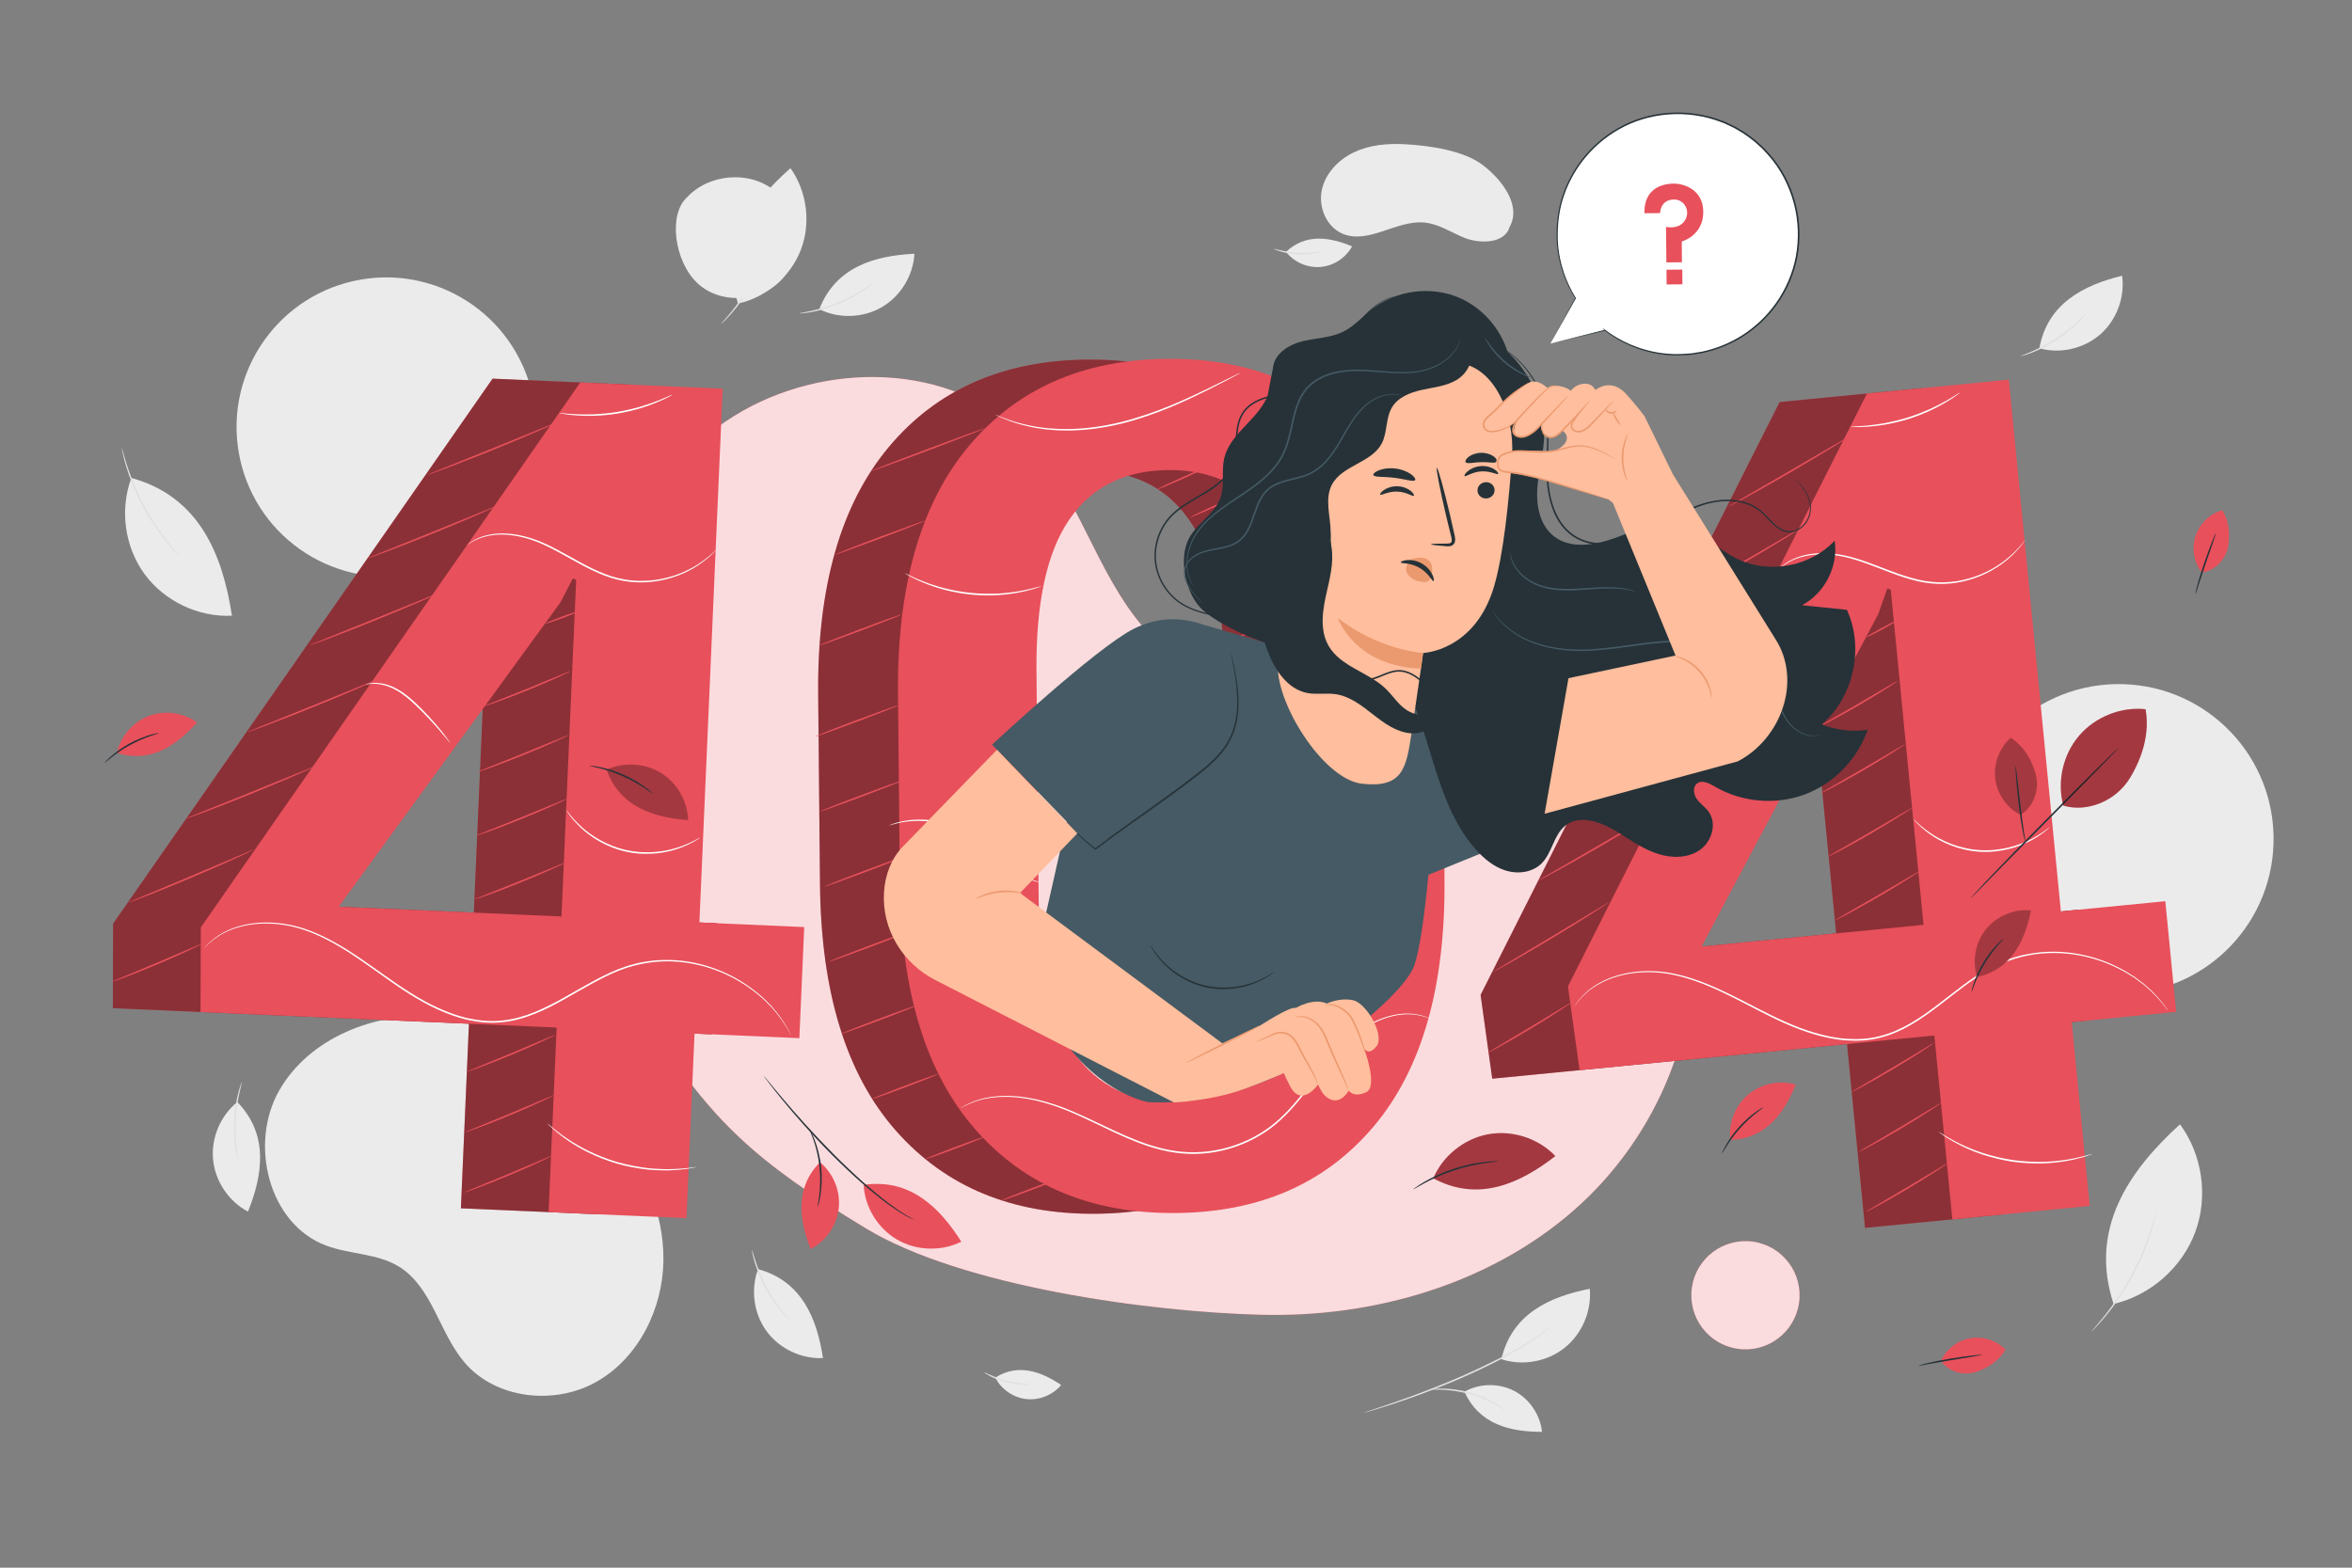 <?xml version="1.0" encoding="utf-8"?>
<!-- Generator: Adobe Illustrator 24.3.0, SVG Export Plug-In . SVG Version: 6.00 Build 0)  -->
<svg version="1.1" xmlns="http://www.w3.org/2000/svg" xmlns:xlink="http://www.w3.org/1999/xlink" x="0px" y="0px"
	 viewBox="0 0 750 500" enable-background="new 0 0 750 500" xml:space="preserve">
<rect x="0" y="0" width="750" height="500" fill="#808080" stroke="none"/>
<g id="Background_Complete">
	<g>
		<path fill="#EBEBEB" d="M466.99,443.86c4.79-2.69,10.94-2.79,15.82-0.26c4.88,2.53,8.34,7.61,8.9,13.08
			C481.61,456.69,471.66,454.33,466.99,443.86"/>
		<g>
			<path fill="#EBEBEB" d="M478.76,433.51c6.76,2.21,14.59,0.81,20.15-3.63c5.56-4.43,8.68-11.75,8.03-18.83
				C494.11,413.57,482.07,419.05,478.76,433.51"/>
			<g>
				<path fill="#E0E0E0" d="M434.79,450.6c-0.01-0.02,0.21-0.1,0.63-0.25c0.47-0.16,1.08-0.37,1.84-0.62
					c1.61-0.52,3.93-1.28,6.78-2.27c5.7-1.97,13.53-4.83,21.97-8.51c4.21-1.85,8.18-3.73,11.73-5.53c3.54-1.83,6.68-3.58,9.25-5.15
					c2.55-1.61,4.58-2.96,5.87-4.04c1.32-1.04,1.97-1.72,2.01-1.67c0.01,0.01-0.14,0.18-0.46,0.5c-0.32,0.31-0.76,0.8-1.43,1.33
					c-1.27,1.13-3.28,2.54-5.81,4.19c-2.56,1.62-5.68,3.41-9.22,5.26c-3.55,1.83-7.52,3.73-11.74,5.58
					c-8.46,3.68-16.32,6.5-22.06,8.38c-2.87,0.95-5.21,1.65-6.83,2.11c-0.77,0.22-1.39,0.39-1.87,0.53
					C435.03,450.57,434.8,450.62,434.79,450.6z"/>
			</g>
		</g>
		<g>
			<path fill="#E0E0E0" d="M479.96,449.74c-0.05,0.07-1.22-0.74-3.24-1.83c-2.01-1.09-4.91-2.4-8.27-3.32
				c-3.37-0.92-6.53-1.27-8.81-1.35c-2.29-0.09-3.71,0.02-3.72-0.08c0-0.04,0.35-0.09,0.99-0.16c0.64-0.08,1.58-0.13,2.73-0.13
				c2.31-0.01,5.52,0.29,8.94,1.22c3.41,0.94,6.33,2.32,8.31,3.5c0.99,0.59,1.77,1.11,2.29,1.5
				C479.71,449.48,479.98,449.71,479.96,449.74z"/>
		</g>
	</g>
	<g>
		<path fill="#EBEBEB" d="M241.73,404.78c-2.43,6.49-1.39,14.17,2.7,19.77c4.09,5.6,11.08,8.94,18,8.59
			C260.52,420.55,255.67,408.59,241.73,404.78"/>
		<g>
			<path fill="#E0E0E0" d="M239.76,398.6c0.08-0.02,0.43,1.38,1.15,3.57c0.72,2.19,1.89,5.17,3.55,8.28c1.67,3.1,3.5,5.72,4.93,7.54
				c1.43,1.82,2.4,2.88,2.33,2.94c-0.03,0.02-0.29-0.22-0.76-0.67c-0.47-0.45-1.11-1.15-1.86-2.03c-1.51-1.77-3.42-4.39-5.1-7.53
				c-1.68-3.14-2.8-6.18-3.44-8.42c-0.32-1.12-0.54-2.04-0.66-2.68C239.77,398.96,239.72,398.61,239.76,398.6z"/>
		</g>
	</g>
	<g>
		<path fill="#EBEBEB" d="M41.89,152.44c-3.77,10.05-2.15,21.95,4.18,30.62s17.17,13.84,27.89,13.31
			C70.99,176.87,63.49,158.36,41.89,152.44"/>
		<g>
			<path fill="#E0E0E0" d="M38.83,142.88c0.03-0.01,0.2,0.52,0.47,1.49c0.26,0.97,0.67,2.36,1.22,4.07
				c1.1,3.41,2.89,8.04,5.47,12.86c2.59,4.82,5.45,8.88,7.69,11.68c1.11,1.4,2.05,2.52,2.71,3.27c0.66,0.76,1.01,1.19,0.98,1.22
				c-0.03,0.02-0.43-0.36-1.13-1.08c-0.71-0.71-1.69-1.79-2.85-3.17c-2.32-2.76-5.25-6.81-7.86-11.66c-2.6-4.86-4.35-9.55-5.36-13
				c-0.51-1.73-0.87-3.14-1.07-4.13C38.9,143.43,38.8,142.88,38.83,142.88z"/>
		</g>
	</g>
	<g>
		<path fill="#EBEBEB" d="M75.68,351.48c-5.4,4.35-8.4,11.49-7.73,18.39c0.67,6.9,4.99,13.33,11.13,16.56
			C83.82,374.62,85.74,361.87,75.68,351.48"/>
		<g>
			<path fill="#E0E0E0" d="M77.12,345.16c0.08,0.03-0.33,1.4-0.82,3.66c-0.49,2.26-1.01,5.41-1.16,8.93c-0.14,3.52,0.1,6.71,0.41,9
				c0.3,2.29,0.6,3.7,0.51,3.72c-0.03,0.01-0.14-0.33-0.31-0.96c-0.17-0.63-0.37-1.55-0.57-2.7c-0.4-2.29-0.71-5.52-0.56-9.08
				c0.15-3.56,0.73-6.75,1.32-9c0.29-1.13,0.57-2.03,0.79-2.64C76.95,345.49,77.09,345.15,77.12,345.16z"/>
		</g>
	</g>
	<g>
		<path fill="#EBEBEB" d="M261.26,98.62c6.2,3.09,13.95,2.83,19.94-0.66c5.99-3.49,10.03-10.11,10.39-17.03
			C278.87,81.55,266.49,85.14,261.26,98.62"/>
		<g>
			<path fill="#E0E0E0" d="M254.91,99.95c-0.01-0.09,1.41-0.28,3.67-0.78c2.26-0.49,5.34-1.35,8.6-2.68
				c3.26-1.34,6.05-2.9,8.01-4.13c1.96-1.23,3.11-2.09,3.16-2.02c0.02,0.03-0.24,0.27-0.75,0.69c-0.5,0.42-1.25,0.98-2.21,1.64
				c-1.92,1.32-4.72,2.95-8.01,4.31c-3.3,1.35-6.43,2.16-8.73,2.56c-1.15,0.2-2.08,0.33-2.73,0.38
				C255.28,99.97,254.92,99.99,254.91,99.95z"/>
		</g>
	</g>
	<g>
		<path fill="#EBEBEB" d="M235.34,96.81c8.93-1.92,16.71-8.55,20.01-17.07c3.3-8.52,2.02-18.66-3.29-26.1
			C239.46,64.73,229.64,78.61,235.34,96.81"/>
		<g>
			<path fill="#E0E0E0" d="M229.89,103.39c-0.03-0.03,0.28-0.39,0.84-1.03c0.57-0.63,1.38-1.57,2.34-2.75
				c1.93-2.36,4.42-5.77,6.69-9.83c2.26-4.07,3.85-7.98,4.84-10.87c0.5-1.44,0.87-2.62,1.11-3.44c0.25-0.82,0.4-1.27,0.43-1.26
				c0.03,0.01-0.05,0.47-0.24,1.31c-0.18,0.84-0.5,2.04-0.95,3.5c-0.9,2.93-2.46,6.9-4.73,11c-2.29,4.1-4.84,7.51-6.86,9.82
				c-1.01,1.16-1.86,2.06-2.48,2.66C230.27,103.1,229.91,103.42,229.89,103.39z"/>
		</g>
	</g>
	<g>
		<path fill="#EBEBEB" d="M317.37,439.37c1.89,3.72,5.72,6.38,9.87,6.85c4.15,0.47,8.48-1.28,11.14-4.49
			C332.02,437.46,324.74,434.74,317.37,439.37"/>
		<g>
			<path fill="#E0E0E0" d="M313.83,437.73c0.08-0.15,3.09,1.6,7.2,2.64c4.1,1.07,7.58,0.98,7.58,1.14c0,0.06-0.86,0.17-2.27,0.13
				c-1.41-0.03-3.35-0.24-5.44-0.77c-2.08-0.54-3.89-1.29-5.14-1.93C314.51,438.29,313.8,437.79,313.83,437.73z"/>
		</g>
	</g>
	<g>
		<path fill="#EBEBEB" d="M410.07,80.33c2.57,3.29,6.85,5.16,11.01,4.81c4.16-0.34,8.07-2.89,10.06-6.56
			C424.07,75.63,416.41,74.36,410.07,80.33"/>
		<g>
			<path fill="#E0E0E0" d="M406.28,79.41c0.05-0.16,3.34,0.98,7.57,1.2c4.23,0.26,7.63-0.51,7.66-0.34c0.01,0.06-0.81,0.33-2.2,0.57
				c-1.39,0.24-3.34,0.41-5.49,0.29c-2.15-0.12-4.07-0.51-5.42-0.9C407.05,79.83,406.26,79.47,406.28,79.41z"/>
		</g>
	</g>
	<g>
		<path fill="#EBEBEB" d="M650.31,111.09c6.68,1.84,14.23,0.11,19.44-4.46c5.2-4.57,7.9-11.84,6.94-18.69
			C664.32,90.97,652.86,96.87,650.31,111.09"/>
		<g>
			<path fill="#E0E0E0" d="M644.33,113.61c-0.03-0.08,1.33-0.55,3.45-1.47c2.12-0.92,4.98-2.35,7.92-4.28
				c2.94-1.94,5.38-4,7.07-5.59c1.68-1.58,2.65-2.64,2.71-2.59c0.03,0.02-0.19,0.31-0.6,0.82c-0.41,0.51-1.04,1.21-1.86,2.04
				c-1.63,1.66-4.06,3.8-7.04,5.76c-2.98,1.95-5.9,3.35-8.07,4.18c-1.09,0.42-1.98,0.72-2.6,0.9
				C644.69,113.56,644.34,113.64,644.33,113.61z"/>
		</g>
	</g>
	<g>
		<path fill="#EBEBEB" d="M673.97,415.88c11.74-2.71,21.87-11.62,26.05-22.93c4.18-11.3,2.29-24.66-4.87-34.36
			C678.75,373.48,666.09,392,673.97,415.88"/>
		<g>
			<path fill="#E0E0E0" d="M666.91,424.68c-0.03-0.02,0.37-0.51,1.11-1.36c0.75-0.84,1.8-2.09,3.05-3.66
				c1.26-1.57,2.68-3.5,4.18-5.7c1.47-2.21,3.01-4.71,4.47-7.41c1.44-2.71,2.67-5.37,3.7-7.82c1.01-2.46,1.83-4.71,2.44-6.63
				c0.62-1.92,1.08-3.48,1.37-4.57c0.3-1.09,0.48-1.69,0.51-1.68c0.03,0.01-0.08,0.62-0.32,1.73c-0.23,1.11-0.64,2.69-1.21,4.63
				c-0.57,1.94-1.36,4.22-2.35,6.71c-1.01,2.48-2.24,5.16-3.69,7.88c-1.47,2.72-3.03,5.22-4.53,7.43c-1.53,2.2-2.99,4.12-4.29,5.66
				c-1.3,1.55-2.39,2.77-3.19,3.57C667.39,424.27,666.94,424.7,666.91,424.68z"/>
		</g>
	</g>
</g>
<g id="Background_Simple">
	<path fill="#EBEBEB" d="M247.01,60.83c-7.94-6.51-20.91-5.47-27.89,2.07l0,0c-6.05,5.33-4.19,20.44,3.32,27.46
		c7.5,7.01,20.9,5.99,27.43-1.94C256.39,80.49,254.95,67.34,247.01,60.83z"/>
	<path fill="#EBEBEB" d="M428.23,74.59c8.28,3.39,17.21-4.53,26.11-3.6c4.55,0.47,8.49,3.2,12.74,4.9c4.24,1.7,12.61,2.16,14.3-3.5
		c3.86-6.86-2.46-15.12-8.6-19.78c-6.14-4.67-17.15-6.2-24.85-6.61c-5.52-0.3-11.22,0.21-16.22,2.59c-5,2.38-9.21,6.84-10.26,12.27
		C420.4,66.28,423.11,72.5,428.23,74.59z"/>
	<g>
		
			<ellipse transform="matrix(0.986 -0.168 0.168 0.986 -21.102 22.577)" fill="#EBEBEB" cx="123.1" cy="136.21" rx="47.71" ry="47.71"/>
	</g>
	<g>
		<path fill="#EBEBEB" d="M195.31,359.77c-18.11-22.04-37.72-34.08-55.93-35.74c-19.54-1.3-40.69,6.79-50.37,23.81
			c-9.68,17.02-3.34,42.61,15.02,49.44c7.54,2.81,16.22,2.46,23.1,6.64c10.7,6.52,12.89,21.13,21.03,30.66
			c10,11.7,28.78,13.7,42.14,6.07c13.37-7.63,21.08-23.27,21.25-38.66C211.72,386.6,205.08,371.66,195.31,359.77z"/>
	</g>
	<g>
		
			<ellipse transform="matrix(1 -0.022 0.022 1 -5.767 15.055)" fill="#EBEBEB" cx="675.48" cy="267.39" rx="49.39" ry="49.39"/>
	</g>
</g>
<g id="Capa_8">
	<g>
		<path fill="#E8505B" d="M538.22,289.8c-6.32-35.25-36.58-66.03-72.27-68.94c-19.45-1.58-39,4.55-58.37,2.21
			c-16.25-1.96-31.68-10.1-42.48-22.4c-15.98-18.2-21.42-44.09-38.35-61.42c-23.34-23.88-64.08-24.26-92.47-6.69
			c-28.4,17.57-45.57,49.28-53.43,81.73l-0.31,9.87c-1.71,33.66,7.14,72.79,26.68,102.79c19.79,30.4,32.8,42.95,68.86,64.81
			c30.62,18.56,90.58,26.72,126.38,27.58c35.8,0.86,72.57-9.81,99.5-33.42C528.87,362.32,544.54,325.05,538.22,289.8z"/>
		<g opacity="0.8">
			<path fill="#FFFFFF" d="M538.22,289.8c-6.32-35.25-36.58-66.03-72.27-68.94c-19.45-1.58-39,4.55-58.37,2.21
				c-16.25-1.96-31.68-10.1-42.48-22.4c-15.98-18.2-21.42-44.09-38.35-61.42c-23.34-23.88-64.08-24.26-92.47-6.69
				c-28.4,17.57-45.57,49.28-53.43,81.73l-0.31,9.87c-1.71,33.66,7.14,72.79,26.68,102.79c19.79,30.4,32.8,42.95,68.86,64.81
				c30.62,18.56,90.58,26.72,126.38,27.58c35.8,0.86,72.57-9.81,99.5-33.42C528.87,362.32,544.54,325.05,538.22,289.8z"/>
		</g>
	</g>
	<g>
		
			<ellipse transform="matrix(0.144 -0.99 0.99 0.144 67.464 904.272)" fill="#E8505B" cx="556.22" cy="413.16" rx="17.25" ry="17.25"/>
		
			<ellipse transform="matrix(0.144 -0.99 0.99 0.144 67.464 904.272)" opacity="0.8" fill="#FFFFFF" cx="556.22" cy="413.16" rx="17.25" ry="17.25"/>
	</g>
</g>
<g id="_x34_04">
	<g>
		<g>
			<path fill="#E8505B" d="M435.16,280.45c0.33,34.43-7.18,60.75-22.52,78.97c-15.35,18.22-36.36,27.45-63.03,27.7
				c-26.8,0.26-48.1-8.57-63.91-26.49c-15.81-17.91-23.88-44.08-24.22-78.52l-0.58-60.56c-0.33-34.31,7.18-60.63,22.52-78.97
				c15.34-18.33,36.41-27.63,63.21-27.89c26.67-0.26,47.92,8.63,63.73,26.67c15.81,18.04,23.89,44.21,24.22,78.52L435.16,280.45z
				 M390.33,213.53c-0.21-21.68-4-37.7-11.37-48.04c-7.37-10.35-18.03-15.45-31.97-15.32c-13.94,0.13-24.47,5.44-31.58,15.93
				c-7.11,10.49-10.57,26.57-10.36,48.25l0.71,73.58c0.21,21.81,4.03,37.91,11.47,48.32c7.43,10.41,18.12,15.54,32.07,15.41
				c13.94-0.13,24.44-5.44,31.49-15.93c7.05-10.49,10.47-26.69,10.26-48.62L390.33,213.53z"/>
		</g>
		<g opacity="0.4">
			<path d="M435.16,280.45c0.33,34.43-7.18,60.75-22.52,78.97c-15.35,18.22-36.36,27.45-63.03,27.7
				c-26.8,0.26-48.1-8.57-63.91-26.49c-15.81-17.91-23.88-44.08-24.22-78.52l-0.58-60.56c-0.33-34.31,7.18-60.63,22.52-78.97
				c15.34-18.33,36.41-27.63,63.21-27.89c26.67-0.26,47.92,8.63,63.73,26.67c15.81,18.04,23.89,44.21,24.22,78.52L435.16,280.45z
				 M390.33,213.53c-0.21-21.68-4-37.7-11.37-48.04c-7.37-10.35-18.03-15.45-31.97-15.32c-13.94,0.13-24.47,5.44-31.58,15.93
				c-7.11,10.49-10.57,26.57-10.36,48.25l0.71,73.58c0.21,21.81,4.03,37.91,11.47,48.32c7.43,10.41,18.12,15.54,32.07,15.41
				c13.94-0.13,24.44-5.44,31.49-15.93c7.05-10.49,10.47-26.69,10.26-48.62L390.33,213.53z"/>
		</g>
		<g>
			<path fill="#E8505B" d="M460.62,280.21c0.33,34.43-7.18,60.75-22.52,78.97c-15.35,18.22-36.36,27.45-63.03,27.7
				c-26.8,0.26-48.1-8.57-63.91-26.49c-15.81-17.91-23.88-44.08-24.22-78.52l-0.58-60.56c-0.33-34.31,7.18-60.63,22.52-78.97
				c15.34-18.33,36.41-27.63,63.21-27.89c26.67-0.26,47.92,8.63,63.73,26.67c15.81,18.04,23.89,44.21,24.22,78.52L460.62,280.21z
				 M415.79,213.29c-0.21-21.68-4-37.7-11.37-48.04c-7.37-10.35-18.03-15.45-31.97-15.32c-13.94,0.13-24.47,5.44-31.58,15.93
				c-7.11,10.49-10.57,26.57-10.36,48.25l0.71,73.58c0.21,21.81,4.03,37.91,11.47,48.32c7.43,10.41,18.12,15.54,32.07,15.41
				c13.94-0.13,24.44-5.44,31.49-15.93c7.05-10.49,10.47-26.69,10.26-48.62L415.79,213.29z"/>
		</g>
		<g>
			<path fill="#E8505B" d="M286.55,224.92c0.05,0.13-5.86,2.48-13.2,5.24c-7.35,2.76-13.34,4.89-13.39,4.75
				c-0.05-0.13,5.86-2.48,13.21-5.24C280.51,226.91,286.5,224.78,286.55,224.92z"/>
		</g>
		<g>
			<path fill="#E8505B" d="M288.02,248.85c0.05,0.13-5.86,2.48-13.2,5.24c-7.35,2.76-13.34,4.89-13.39,4.75
				c-0.05-0.13,5.86-2.48,13.21-5.24C281.97,250.84,287.97,248.71,288.02,248.85z"/>
		</g>
		<g>
			<path fill="#E8505B" d="M289.49,272.78c0.05,0.13-5.86,2.48-13.2,5.24c-7.35,2.76-13.34,4.89-13.39,4.75
				c-0.05-0.13,5.86-2.48,13.21-5.24C283.44,274.77,289.44,272.64,289.49,272.78z"/>
		</g>
		<g>
			<path fill="#E8505B" d="M290.96,296.71c0.05,0.13-5.86,2.48-13.2,5.24c-7.35,2.76-13.34,4.89-13.39,4.75
				c-0.05-0.13,5.86-2.48,13.21-5.24C284.91,298.7,290.91,296.57,290.96,296.71z"/>
		</g>
		<g>
			<path fill="#E8505B" d="M292.43,320.64c0.01,0.03-0.31,0.19-0.92,0.45c-0.6,0.26-1.48,0.62-2.56,1.05
				c-2.17,0.87-5.19,2.03-8.53,3.29c-3.34,1.26-6.38,2.37-8.59,3.14c-1.1,0.39-2,0.7-2.62,0.9c-0.62,0.2-0.97,0.3-0.99,0.26
				c-0.01-0.03,0.31-0.19,0.92-0.45c0.6-0.26,1.48-0.62,2.56-1.05c2.17-0.87,5.19-2.03,8.53-3.29c3.34-1.26,6.38-2.37,8.58-3.14
				c1.1-0.39,2-0.7,2.62-0.9C292.06,320.7,292.41,320.6,292.43,320.64z"/>
		</g>
		<g>
			<path fill="#E8505B" d="M299.26,342.53c0.03,0.07-1.13,0.57-3.03,1.33c-1.89,0.76-4.52,1.78-7.44,2.88
				c-2.92,1.1-5.57,2.06-7.49,2.73c-1.93,0.67-3.13,1.06-3.16,0.99c-0.03-0.07,1.13-0.57,3.03-1.33c1.89-0.76,4.52-1.78,7.44-2.88
				c2.91-1.1,5.56-2.06,7.49-2.73C298.03,342.84,299.24,342.46,299.26,342.53z"/>
		</g>
		<g>
			<path fill="#E8505B" d="M313.89,362.61c0.03,0.07-1,0.52-2.69,1.21c-1.68,0.68-4.03,1.59-6.62,2.57
				c-2.6,0.98-4.96,1.83-6.68,2.43c-1.72,0.6-2.79,0.93-2.82,0.86c-0.03-0.07,1-0.52,2.69-1.21c1.68-0.68,4.03-1.59,6.62-2.57
				c2.6-0.98,4.96-1.83,6.68-2.43C312.79,362.88,313.86,362.54,313.89,362.61z"/>
		</g>
		<g>
			<path fill="#E8505B" d="M338.2,375.78c0.03,0.07-1,0.52-2.69,1.21s-4.03,1.59-6.62,2.57c-2.6,0.98-4.96,1.83-6.68,2.43
				c-1.72,0.6-2.79,0.93-2.82,0.86c-0.03-0.07,1-0.52,2.69-1.21c1.68-0.68,4.03-1.59,6.62-2.57c2.6-0.98,4.96-1.83,6.68-2.43
				C337.1,376.04,338.17,375.71,338.2,375.78z"/>
		</g>
		<g>
			<path fill="#E8505B" d="M411.52,324.71c0.06,0.13-7.53,3.67-16.95,7.91c-9.42,4.24-17.11,7.56-17.17,7.43
				c-0.06-0.13,7.53-3.67,16.95-7.91C403.78,327.91,411.46,324.58,411.52,324.71z"/>
		</g>
		<g>
			<path fill="#E8505B" d="M416.5,304.21c0.06,0.13-6.21,3.08-13.99,6.58c-7.79,3.5-14.15,6.23-14.21,6.1
				c-0.06-0.13,6.21-3.08,14-6.58C410.08,306.81,416.44,304.08,416.5,304.21z"/>
		</g>
		<g>
			<path fill="#E8505B" d="M418.79,281.18c0.06,0.13-6.21,3.08-13.99,6.58c-7.79,3.5-14.15,6.23-14.21,6.1
				c-0.06-0.13,6.21-3.08,14-6.58C412.37,283.78,418.73,281.04,418.79,281.18z"/>
		</g>
		<g>
			<path fill="#E8505B" d="M421.08,258.14c0.06,0.13-6.21,3.08-13.99,6.58c-7.79,3.5-14.15,6.23-14.21,6.1
				c-0.06-0.13,6.21-3.08,14-6.58C414.66,260.74,421.02,258.01,421.08,258.14z"/>
		</g>
		<g>
			<path fill="#E8505B" d="M423.38,235.11c0.06,0.13-6.21,3.08-13.99,6.58c-7.79,3.5-14.15,6.23-14.21,6.1
				c-0.06-0.13,6.21-3.08,14-6.58C416.95,237.71,423.32,234.98,423.38,235.11z"/>
		</g>
		<g>
			<path fill="#E8505B" d="M418.79,214.6c0.06,0.13-6.21,3.08-13.99,6.58c-7.79,3.5-14.15,6.23-14.21,6.1
				c-0.06-0.13,6.21-3.08,14-6.58C412.37,217.2,418.73,214.47,418.79,214.6z"/>
		</g>
		<g>
			<path fill="#E8505B" d="M418.79,192.52c0.06,0.13-6.21,3.08-13.99,6.58c-7.79,3.5-14.15,6.23-14.21,6.1
				c-0.06-0.13,6.21-3.08,14-6.58C412.37,195.12,418.73,192.39,418.79,192.52z"/>
		</g>
		<g>
			<path fill="#E8505B" d="M416.5,171.73c0.06,0.13-6.21,3.08-13.99,6.58c-7.79,3.5-14.15,6.23-14.21,6.1
				c-0.06-0.13,6.21-3.08,14-6.58C410.08,174.33,416.44,171.6,416.5,171.73z"/>
		</g>
		<g>
			<path fill="#E8505B" d="M396.75,157.24c0.06,0.13-3.73,1.96-8.47,4.09c-4.74,2.13-8.63,3.75-8.68,3.62
				c-0.06-0.13,3.73-1.96,8.47-4.09C392.8,158.73,396.69,157.11,396.75,157.24z"/>
		</g>
		<g>
			<path fill="#E8505B" d="M386.19,148.37c0.06,0.13-3.73,1.96-8.47,4.09c-4.74,2.13-8.63,3.75-8.68,3.62
				c-0.06-0.13,3.73-1.96,8.47-4.09C382.24,149.86,386.13,148.24,386.19,148.37z"/>
		</g>
		<g>
			<path fill="#E8505B" d="M287.68,195.91c0.05,0.13-5.86,2.48-13.2,5.24c-7.35,2.76-13.34,4.89-13.39,4.75s5.86-2.48,13.21-5.24
				C281.64,197.9,287.63,195.78,287.68,195.91z"/>
		</g>
		<g>
			<path fill="#E8505B" d="M295.04,166.07c0.05,0.13-6.36,2.67-14.32,5.66c-7.96,2.99-14.45,5.31-14.5,5.17
				c-0.05-0.13,6.36-2.67,14.32-5.66C288.5,168.25,294.99,165.93,295.04,166.07z"/>
		</g>
		<g>
			<path fill="#E8505B" d="M314.27,136.53c0.05,0.13-8.08,3.31-18.16,7.1c-10.08,3.79-18.29,6.75-18.34,6.61
				c-0.05-0.13,8.08-3.31,18.16-7.1C306,139.36,314.22,136.4,314.27,136.53z"/>
		</g>
		<g>
			<path fill="#FFFFFF" d="M456.31,325.04c0,0.01-0.15-0.04-0.42-0.14c-0.29-0.11-0.69-0.27-1.2-0.47c-0.53-0.2-1.22-0.34-2.02-0.57
				c-0.82-0.11-1.76-0.34-2.83-0.34c-4.27-0.28-10.67,1.28-16.86,5.91c-3.14,2.24-6.07,5.31-8.93,8.83
				c-2.87,3.51-5.68,7.48-8.87,11.49c-3.19,3.99-6.86,8.04-11.52,11.17c-4.63,3.14-10.1,5.41-15.94,6.46
				c-5.85,1.08-11.76,0.77-17.19-0.57c-5.45-1.31-10.42-3.45-15.06-5.59c-4.64-2.15-8.98-4.35-13.14-6.15
				c-4.15-1.84-8.17-3.17-11.92-4.06c-3.76-0.86-7.24-1.23-10.3-1.19c-3.06,0.03-5.67,0.5-7.75,1.05c-2.06,0.63-3.61,1.29-4.61,1.81
				c-0.49,0.26-0.86,0.46-1.14,0.6c-0.26,0.13-0.39,0.2-0.4,0.19c0-0.01,0.12-0.09,0.37-0.24c0.27-0.16,0.65-0.37,1.12-0.65
				c0.99-0.56,2.54-1.25,4.6-1.91c2.09-0.59,4.72-1.09,7.8-1.15c3.08-0.07,6.6,0.28,10.39,1.12c3.78,0.87,7.84,2.19,12.01,4.02
				c4.19,1.79,8.53,3.98,13.17,6.11c4.64,2.12,9.58,4.24,14.98,5.53c5.37,1.32,11.2,1.62,16.98,0.56
				c5.77-1.04,11.17-3.28,15.75-6.37c4.61-3.08,8.25-7.08,11.44-11.05c3.19-3.98,6.01-7.94,8.91-11.46
				c2.89-3.52,5.87-6.61,9.05-8.85c6.27-4.64,12.77-6.16,17.08-5.82c1.09,0.02,2.03,0.26,2.86,0.39c0.8,0.24,1.49,0.41,2.02,0.62
				c0.51,0.22,0.9,0.39,1.19,0.52C456.18,324.97,456.32,325.04,456.31,325.04z"/>
		</g>
		<g>
			<path fill="#FFFFFF" d="M462.62,258.3c0.01,0.05-0.71,0.15-1.94,0.56c-1.23,0.42-2.94,1.23-4.83,2.58
				c-1.91,1.33-3.98,3.19-6.41,5.11c-2.45,1.91-5.35,3.75-8.59,5.29c-6.48,3.12-12.99,4.33-17.66,4.56
				c-1.17,0.1-2.23,0.06-3.16,0.08c-0.93-0.04-1.73-0.05-2.39-0.1c-0.6-0.06-1.1-0.11-1.5-0.15c-0.34-0.04-0.52-0.07-0.52-0.09
				c0-0.02,0.18-0.02,0.53-0.02c0.4,0.01,0.9,0.03,1.5,0.05c0.68,0,1.47,0.01,2.38,0.02c0.92-0.05,1.98-0.04,3.14-0.16
				c4.63-0.32,11.05-1.58,17.47-4.67c3.2-1.52,6.08-3.33,8.52-5.2c2.43-1.89,4.54-3.73,6.5-5.04c1.94-1.33,3.71-2.11,4.98-2.48
				c0.64-0.17,1.13-0.28,1.48-0.32C462.43,258.29,462.61,258.28,462.62,258.3z"/>
		</g>
		<g>
			<path fill="#FFFFFF" d="M331.99,281.47c0,0.02-0.19-0.01-0.55-0.08c-0.35-0.08-0.89-0.16-1.55-0.35
				c-1.33-0.39-3.22-1.09-5.36-2.35c-2.14-1.25-4.5-3.03-7-5.11c-2.51-2.07-5.19-4.45-8.26-6.57c-3.08-2.11-6.34-3.62-9.49-4.35
				c-3.14-0.78-6.07-0.95-8.51-0.81c-2.44,0.12-4.4,0.53-5.72,0.87c-1.33,0.34-2.05,0.6-2.07,0.55c-0.01-0.02,0.17-0.09,0.51-0.23
				c0.34-0.13,0.84-0.33,1.5-0.52c1.32-0.4,3.28-0.87,5.75-1.05c2.47-0.18,5.45-0.06,8.65,0.71c3.21,0.72,6.55,2.25,9.67,4.39
				c3.11,2.15,5.79,4.55,8.28,6.63c2.48,2.1,4.79,3.9,6.88,5.17c2.09,1.28,3.93,2.03,5.23,2.47
				C331.26,281.24,332,281.42,331.99,281.47z"/>
		</g>
		<g>
			<path fill="#FFFFFF" d="M332.17,186.94c0.01,0.03-0.58,0.25-1.67,0.61c-0.54,0.19-1.21,0.4-2,0.59c-0.79,0.2-1.68,0.46-2.68,0.64
				c-1,0.21-2.1,0.43-3.3,0.58c-1.19,0.2-2.47,0.29-3.82,0.41c-2.7,0.17-5.69,0.17-8.8-0.11c-3.11-0.31-6.05-0.87-8.67-1.54
				c-1.3-0.37-2.55-0.7-3.68-1.12c-1.15-0.37-2.19-0.79-3.13-1.18c-0.96-0.36-1.78-0.79-2.52-1.13c-0.74-0.34-1.36-0.67-1.85-0.95
				c-1-0.56-1.54-0.88-1.52-0.91c0.02-0.03,0.59,0.23,1.62,0.73c0.51,0.26,1.13,0.56,1.88,0.87c0.74,0.32,1.57,0.72,2.53,1.06
				c0.95,0.37,1.99,0.77,3.13,1.11c1.13,0.4,2.37,0.71,3.66,1.06c2.61,0.64,5.52,1.18,8.6,1.48c3.09,0.28,6.04,0.28,8.72,0.15
				c1.34-0.11,2.61-0.18,3.79-0.36c1.19-0.13,2.28-0.33,3.28-0.51c1.01-0.16,1.89-0.39,2.68-0.57c0.79-0.16,1.46-0.35,2.01-0.5
				C331.54,187.06,332.16,186.91,332.17,186.94z"/>
		</g>
		<g>
			<path fill="#FFFFFF" d="M456.94,186.69c-0.01,0.01-0.16-0.06-0.43-0.2c-0.32-0.18-0.7-0.4-1.16-0.67
				c-0.49-0.3-1.11-0.66-1.86-1.01c-0.74-0.36-1.56-0.83-2.53-1.19c-0.48-0.2-0.98-0.41-1.5-0.62c-0.52-0.21-1.09-0.37-1.67-0.57
				c-1.14-0.42-2.42-0.71-3.74-1.06c-2.68-0.58-5.67-0.99-8.83-1.04c-3.16-0.01-6.16,0.35-8.85,0.88c-1.33,0.32-2.61,0.59-3.76,0.99
				c-0.58,0.19-1.15,0.34-1.68,0.54c-0.52,0.21-1.03,0.41-1.51,0.6c-0.98,0.35-1.8,0.8-2.55,1.15c-0.75,0.34-1.37,0.68-1.87,0.98
				c-0.46,0.26-0.85,0.47-1.17,0.65c-0.27,0.14-0.42,0.21-0.43,0.2c-0.01-0.01,0.12-0.11,0.37-0.29c0.31-0.2,0.68-0.44,1.13-0.74
				c0.49-0.32,1.1-0.7,1.84-1.07c0.74-0.37,1.56-0.85,2.54-1.23c0.49-0.2,0.99-0.41,1.52-0.63c0.53-0.22,1.1-0.38,1.69-0.58
				c1.16-0.43,2.45-0.71,3.79-1.05c2.71-0.56,5.75-0.94,8.95-0.93c3.2,0.05,6.23,0.48,8.93,1.09c1.34,0.36,2.62,0.67,3.77,1.11
				c0.58,0.21,1.15,0.38,1.67,0.61c0.52,0.23,1.02,0.45,1.5,0.66c0.97,0.39,1.79,0.89,2.52,1.27c0.74,0.38,1.34,0.76,1.82,1.1
				c0.44,0.3,0.81,0.55,1.11,0.76C456.83,186.57,456.95,186.67,456.94,186.69z"/>
		</g>
		<g>
			<path fill="#FFFFFF" d="M395.8,118.76c0.01,0.02-0.24,0.16-0.72,0.43c-0.53,0.29-1.23,0.67-2.12,1.15
				c-1.85,0.99-4.53,2.4-7.89,4.07c-6.7,3.31-16.12,7.84-27.26,10.66c-5.57,1.37-11.02,2.11-15.99,2.22
				c-4.97,0.11-9.45-0.34-13.13-1.13c-3.68-0.78-6.57-1.77-8.5-2.6c-0.98-0.38-1.69-0.78-2.2-1c-0.5-0.24-0.75-0.38-0.74-0.39
				c0.01-0.02,0.28,0.09,0.79,0.3c0.52,0.2,1.24,0.57,2.23,0.91c1.94,0.77,4.83,1.7,8.49,2.42c3.66,0.74,8.11,1.15,13.05,1.01
				c4.93-0.14,10.34-0.88,15.87-2.25c11.07-2.8,20.48-7.26,27.22-10.49c3.32-1.64,6.03-2.97,7.96-3.92c0.91-0.44,1.63-0.8,2.17-1.06
				C395.53,118.86,395.8,118.75,395.8,118.76z"/>
		</g>
	</g>
	<g>
		<g>
			<path fill="#E8505B" d="M195.06,293l33.43,1.46l-1.55,35.43l-33.43-1.46l-2.57,58.87l-43.97-1.92l2.57-58.87l-113.56-4.96
				l0.09-26.98l121-173.8l45.42,1.98L195.06,293z M80.05,287.98l71.04,3.1l4.69-107.38l-1.07-0.41l-3.97,7.65L80.05,287.98z"/>
		</g>
		<g opacity="0.4">
			<path d="M195.06,293l33.43,1.46l-1.55,35.43l-33.43-1.46l-2.57,58.87l-43.97-1.92l2.57-58.87l-113.56-4.96l0.09-26.98l121-173.8
				l45.42,1.98L195.06,293z M80.05,287.98l71.04,3.1l4.69-107.38l-1.07-0.41l-3.97,7.65L80.05,287.98z"/>
		</g>
		<g>
			<path fill="#E8505B" d="M223.02,294.22l33.43,1.46l-1.55,35.43l-33.43-1.46l-2.57,58.87l-43.97-1.92l2.57-58.87l-113.56-4.96
				l0.09-26.98l121-173.8l45.42,1.98L223.02,294.22z M108,289.2l71.04,3.1l4.69-107.38l-1.07-0.41l-3.97,7.65L108,289.2z"/>
		</g>
		<g>
			<g>
				<path fill="#E8505B" d="M64.59,300.92c0.01,0.03-0.37,0.25-1.08,0.61c-0.71,0.36-1.75,0.86-3.04,1.47
					c-2.58,1.21-6.17,2.82-10.17,4.51c-4,1.69-7.66,3.14-10.33,4.15c-1.33,0.5-2.41,0.9-3.17,1.16c-0.75,0.26-1.18,0.39-1.19,0.35
					c-0.01-0.03,0.38-0.23,1.12-0.54c0.83-0.35,1.87-0.79,3.11-1.31c2.73-1.14,6.3-2.63,10.26-4.29c3.94-1.68,7.5-3.21,10.22-4.37
					c1.23-0.52,2.27-0.96,3.1-1.31C64.16,301.04,64.58,300.89,64.59,300.92z"/>
			</g>
			<g>
				<path fill="#E8505B" d="M80.87,270.98c0.02,0.03-0.52,0.31-1.51,0.8c-0.99,0.48-2.42,1.15-4.2,1.97
					c-3.56,1.63-8.52,3.8-14.03,6.13c-5.51,2.33-10.52,4.37-14.17,5.79c-1.82,0.71-3.31,1.27-4.34,1.64
					c-1.03,0.37-1.61,0.56-1.62,0.52c-0.01-0.03,0.54-0.29,1.55-0.71c1.09-0.46,2.53-1.06,4.27-1.8c3.69-1.55,8.63-3.63,14.1-5.93
					c5.46-2.32,10.4-4.42,14.08-5.98c1.74-0.74,3.18-1.35,4.27-1.81C80.29,271.16,80.85,270.94,80.87,270.98z"/>
			</g>
			<g>
				<path fill="#E8505B" d="M100.74,244.27c0.01,0.03-0.55,0.32-1.58,0.8c-1.03,0.48-2.53,1.16-4.39,1.97
					c-3.72,1.63-8.9,3.8-14.64,6.13c-5.75,2.33-10.98,4.37-14.78,5.79c-1.9,0.71-3.45,1.27-4.52,1.64
					c-1.07,0.37-1.67,0.56-1.69,0.52c-0.01-0.03,0.56-0.29,1.62-0.71c1.13-0.46,2.64-1.06,4.46-1.8c3.84-1.55,9.01-3.63,14.72-5.93
					c5.7-2.32,10.86-4.42,14.69-5.98c1.82-0.74,3.32-1.35,4.45-1.81C100.13,244.46,100.72,244.24,100.74,244.27z"/>
			</g>
			<g>
				<path fill="#E8505B" d="M180.33,275.11c0.01,0.03-0.37,0.24-1.09,0.59c-0.71,0.35-1.75,0.83-3.05,1.41
					c-2.58,1.17-6.18,2.72-10.19,4.35c-4.01,1.62-7.68,3.01-10.34,3.97c-1.33,0.48-2.42,0.86-3.17,1.1
					c-0.75,0.25-1.18,0.37-1.19,0.33c-0.01-0.03,0.39-0.22,1.12-0.52c0.83-0.34,1.88-0.76,3.11-1.26c2.74-1.09,6.32-2.53,10.28-4.11
					c3.95-1.62,7.52-3.08,10.24-4.2c1.24-0.5,2.28-0.92,3.11-1.26C179.9,275.22,180.31,275.08,180.33,275.11z"/>
			</g>
			<g>
				<path fill="#E8505B" d="M177.09,330.05c0.01,0.03-0.36,0.24-1.05,0.59c-0.69,0.35-1.7,0.83-2.95,1.41
					c-2.5,1.17-5.99,2.72-9.88,4.34c-3.89,1.62-7.44,3.01-10.03,3.97c-1.29,0.48-2.35,0.86-3.08,1.11
					c-0.73,0.25-1.14,0.37-1.16,0.34c-0.01-0.03,0.37-0.22,1.08-0.52c0.81-0.34,1.82-0.76,3.02-1.26c2.66-1.1,6.13-2.53,9.97-4.11
					c3.82-1.62,7.28-3.08,9.93-4.2c1.19-0.5,2.2-0.92,3.02-1.26C176.68,330.16,177.08,330.02,177.09,330.05z"/>
			</g>
			<g>
				<path fill="#E8505B" d="M176.63,349.31c0.01,0.03-0.36,0.24-1.05,0.59c-0.69,0.35-1.7,0.83-2.95,1.41
					c-2.5,1.17-5.99,2.72-9.88,4.34c-3.89,1.62-7.44,3.01-10.03,3.97c-1.29,0.48-2.35,0.86-3.08,1.11
					c-0.73,0.25-1.14,0.37-1.16,0.34s0.37-0.22,1.08-0.52c0.81-0.34,1.82-0.76,3.02-1.26c2.66-1.1,6.13-2.53,9.97-4.11
					c3.82-1.62,7.28-3.08,9.93-4.2c1.19-0.5,2.2-0.92,3.02-1.26C176.21,349.42,176.62,349.27,176.63,349.31z"/>
			</g>
			<g>
				<path fill="#E8505B" d="M176.17,368.56c0.01,0.03-0.36,0.24-1.05,0.59c-0.69,0.35-1.7,0.83-2.95,1.41
					c-2.5,1.17-5.99,2.72-9.88,4.34c-3.89,1.62-7.44,3.01-10.03,3.97c-1.29,0.48-2.35,0.86-3.08,1.11
					c-0.73,0.25-1.14,0.37-1.16,0.34c-0.01-0.03,0.37-0.22,1.08-0.52c0.81-0.34,1.82-0.76,3.02-1.26c2.66-1.1,6.13-2.53,9.97-4.11
					c3.82-1.62,7.28-3.08,9.93-4.2c1.19-0.5,2.2-0.92,3.02-1.26C175.75,368.67,176.15,368.53,176.17,368.56z"/>
			</g>
			<g>
				<path fill="#E8505B" d="M180.85,254.77c0.01,0.03-0.37,0.24-1.09,0.59c-0.71,0.35-1.75,0.83-3.05,1.41
					c-2.58,1.17-6.18,2.72-10.19,4.35c-4.01,1.62-7.68,3.01-10.34,3.97c-1.33,0.48-2.42,0.86-3.17,1.1
					c-0.75,0.25-1.18,0.37-1.19,0.33s0.39-0.22,1.12-0.52c0.83-0.34,1.88-0.76,3.11-1.26c2.74-1.09,6.32-2.53,10.28-4.11
					c3.95-1.62,7.52-3.08,10.24-4.2c1.24-0.5,2.28-0.92,3.11-1.26C180.42,254.88,180.83,254.74,180.85,254.77z"/>
			</g>
			<g>
				<path fill="#E8505B" d="M181.37,234.43c0.01,0.03-0.37,0.24-1.09,0.59c-0.71,0.35-1.75,0.83-3.05,1.41
					c-2.58,1.17-6.18,2.72-10.19,4.35c-4.01,1.62-7.68,3.01-10.34,3.97c-1.33,0.48-2.42,0.86-3.17,1.1
					c-0.75,0.25-1.18,0.37-1.19,0.33c-0.01-0.03,0.39-0.22,1.12-0.52c0.83-0.34,1.88-0.76,3.11-1.26c2.74-1.09,6.32-2.53,10.28-4.11
					c3.95-1.62,7.52-3.08,10.24-4.2c1.24-0.5,2.28-0.92,3.11-1.26C180.94,234.54,181.35,234.4,181.37,234.43z"/>
			</g>
			<g>
				<path fill="#E8505B" d="M181.89,214.09c0.01,0.03-0.35,0.23-1.03,0.56c-0.68,0.33-1.67,0.79-2.9,1.35
					c-2.46,1.11-5.88,2.6-9.7,4.15c-3.82,1.55-7.32,2.86-9.86,3.77c-1.27,0.46-2.3,0.81-3.02,1.05c-0.72,0.23-1.12,0.35-1.13,0.31
					c-0.01-0.03,0.37-0.21,1.06-0.5c0.8-0.32,1.79-0.73,2.96-1.2c2.62-1.04,6.02-2.41,9.79-3.91c3.75-1.54,7.15-2.94,9.75-4.01
					c1.17-0.47,2.16-0.88,2.96-1.2C181.48,214.19,181.87,214.05,181.89,214.09z"/>
			</g>
			<g>
				<path fill="#E8505B" d="M184.19,195.08c0.05,0.13-2.19,1.09-5.01,2.14c-2.82,1.04-5.14,1.78-5.19,1.65
					c-0.05-0.13,2.19-1.09,5.01-2.14C181.81,195.68,184.14,194.94,184.19,195.08z"/>
			</g>
			<g>
				<path fill="#E8505B" d="M120.57,216.59c0.01,0.03-0.55,0.32-1.58,0.8c-1.03,0.48-2.53,1.16-4.39,1.97
					c-3.72,1.63-8.9,3.8-14.64,6.13c-5.75,2.33-10.98,4.37-14.78,5.79c-1.9,0.71-3.45,1.27-4.52,1.64
					c-1.07,0.37-1.67,0.56-1.69,0.52c-0.01-0.03,0.56-0.29,1.62-0.71c1.13-0.46,2.64-1.06,4.46-1.8c3.84-1.55,9.01-3.63,14.72-5.93
					c5.7-2.32,10.86-4.42,14.69-5.98c1.82-0.74,3.32-1.35,4.45-1.81C119.97,216.77,120.56,216.56,120.57,216.59z"/>
			</g>
			<g>
				<path fill="#E8505B" d="M140.41,188.9c0.01,0.03-0.55,0.32-1.58,0.8c-1.03,0.48-2.53,1.16-4.39,1.97
					c-3.72,1.63-8.9,3.8-14.64,6.13c-5.75,2.33-10.98,4.37-14.78,5.79c-1.9,0.71-3.45,1.27-4.52,1.64
					c-1.07,0.37-1.67,0.56-1.69,0.52c-0.01-0.03,0.56-0.29,1.62-0.71c1.13-0.46,2.64-1.06,4.46-1.8c3.84-1.55,9.01-3.63,14.72-5.93
					c5.7-2.32,10.86-4.42,14.69-5.98c1.82-0.74,3.32-1.35,4.45-1.81C139.8,189.09,140.39,188.87,140.41,188.9z"/>
			</g>
			<g>
				<path fill="#E8505B" d="M158.74,161.22c0.01,0.03-0.55,0.32-1.58,0.8c-1.03,0.48-2.53,1.16-4.39,1.97
					c-3.72,1.63-8.9,3.8-14.64,6.13c-5.75,2.33-10.98,4.37-14.78,5.79c-1.9,0.71-3.45,1.27-4.52,1.64
					c-1.07,0.37-1.67,0.56-1.69,0.52c-0.01-0.03,0.56-0.29,1.62-0.71c1.13-0.46,2.64-1.06,4.46-1.8c3.84-1.55,9.01-3.63,14.72-5.93
					c5.7-2.32,10.86-4.42,14.69-5.98c1.82-0.74,3.32-1.35,4.45-1.81C158.14,161.4,158.73,161.18,158.74,161.22z"/>
			</g>
			<g>
				<path fill="#E8505B" d="M177.82,134.6c0.01,0.03-0.55,0.32-1.58,0.8c-1.03,0.48-2.53,1.16-4.39,1.97
					c-3.72,1.63-8.9,3.8-14.64,6.13c-5.75,2.33-10.98,4.37-14.78,5.79c-1.9,0.71-3.45,1.27-4.52,1.64
					c-1.07,0.37-1.67,0.56-1.69,0.52c-0.01-0.03,0.56-0.29,1.62-0.71c1.13-0.46,2.64-1.06,4.46-1.8c3.84-1.55,9.01-3.63,14.72-5.93
					c5.7-2.32,10.86-4.42,14.69-5.98c1.82-0.74,3.32-1.35,4.45-1.81C177.21,134.79,177.8,134.57,177.82,134.6z"/>
			</g>
			<g>
				<path fill="#FFFFFF" d="M228.44,175.27c0.01,0.01-0.19,0.24-0.58,0.66c-0.39,0.42-0.97,1.04-1.81,1.75
					c-1.63,1.45-4.2,3.37-7.77,5.02c-3.56,1.64-8.15,2.93-13.36,3.05c-2.6,0.05-5.34-0.23-8.09-0.91c-2.76-0.65-5.48-1.77-8.18-3.05
					c-5.38-2.62-10.16-5.71-14.83-7.86c-4.64-2.2-9.22-3.29-13.09-3.42c-3.89-0.14-6.98,0.74-8.93,1.67
					c-0.97,0.48-1.71,0.9-2.17,1.24c-0.47,0.32-0.73,0.48-0.74,0.47c-0.01-0.01,0.22-0.2,0.68-0.55c0.44-0.37,1.17-0.82,2.14-1.34
					c1.95-1,5.09-1.95,9.03-1.86c3.93,0.09,8.58,1.15,13.29,3.35c4.72,2.15,9.52,5.23,14.85,7.83c2.67,1.27,5.36,2.38,8.07,3.03
					c2.7,0.67,5.39,0.96,7.96,0.92c5.13-0.09,9.68-1.32,13.21-2.9c3.55-1.58,6.13-3.44,7.79-4.83c0.85-0.68,1.45-1.28,1.87-1.67
					C228.2,175.46,228.43,175.26,228.44,175.27z"/>
			</g>
			<g>
				<path fill="#FFFFFF" d="M214.52,125.83c0.02,0.03-0.44,0.29-1.27,0.74c-0.83,0.45-2.07,1.04-3.63,1.7
					c-1.56,0.67-3.46,1.35-5.6,2c-2.15,0.63-4.55,1.2-7.1,1.63c-2.55,0.41-5.01,0.62-7.25,0.71c-2.24,0.06-4.26,0.02-5.94-0.12
					c-1.69-0.13-3.05-0.29-3.98-0.46c-0.93-0.16-1.44-0.26-1.44-0.3c0.01-0.04,0.53,0,1.46,0.1c0.94,0.11,2.3,0.21,3.97,0.29
					c1.68,0.09,3.68,0.1,5.9,0.01c2.22-0.12,4.65-0.34,7.18-0.75c2.53-0.42,4.91-0.98,7.05-1.58c2.13-0.62,4.03-1.26,5.59-1.88
					c1.57-0.61,2.82-1.14,3.68-1.54C214.02,126,214.5,125.8,214.52,125.83z"/>
			</g>
			<g>
				<path fill="#FFFFFF" d="M143.52,236.89c-0.03,0.02-0.34-0.34-0.9-1.01c-0.62-0.74-1.42-1.69-2.37-2.81
					c-2.02-2.35-4.91-5.53-8.37-8.75c-1.73-1.61-3.49-3.01-5.25-4.04c-1.75-1.03-3.49-1.65-5-1.94c-3.04-0.6-4.95,0.09-4.96-0.03
					c0-0.02,0.11-0.06,0.33-0.13c0.22-0.07,0.55-0.15,0.98-0.23c0.86-0.15,2.15-0.23,3.71,0.03c1.55,0.25,3.36,0.85,5.17,1.89
					c1.81,1.02,3.62,2.45,5.36,4.07c3.48,3.25,6.34,6.48,8.3,8.9c0.98,1.21,1.74,2.22,2.25,2.93
					C143.29,236.46,143.55,236.87,143.52,236.89z"/>
			</g>
			<g>
				<path fill="#FFFFFF" d="M223.29,267.1c0.01,0.02-0.12,0.12-0.39,0.3c-0.27,0.18-0.65,0.46-1.19,0.76
					c-1.05,0.64-2.63,1.46-4.69,2.23c-4.07,1.56-10.29,2.69-16.93,1.34c-6.63-1.36-11.91-4.85-15.04-7.88
					c-1.59-1.52-2.72-2.89-3.44-3.89c-0.37-0.49-0.61-0.9-0.79-1.17c-0.17-0.27-0.26-0.42-0.24-0.43c0.04-0.03,0.43,0.52,1.19,1.47
					c0.76,0.95,1.92,2.28,3.52,3.75c3.16,2.93,8.38,6.31,14.89,7.64c6.51,1.33,12.64,0.28,16.7-1.17c2.05-0.72,3.64-1.48,4.71-2.06
					C222.68,267.41,223.26,267.07,223.29,267.1z"/>
			</g>
			<g>
				<path fill="#FFFFFF" d="M252.42,330.42c0,0-0.11-0.15-0.29-0.46c-0.19-0.33-0.45-0.79-0.79-1.38c-0.64-1.25-1.81-2.96-3.42-5.07
					c-0.43-0.51-0.88-1.04-1.36-1.61c-0.24-0.28-0.48-0.57-0.73-0.86c-0.28-0.27-0.56-0.55-0.85-0.83c-0.58-0.57-1.18-1.16-1.8-1.77
					c-0.67-0.56-1.38-1.14-2.1-1.75c-2.95-2.34-6.6-4.68-10.98-6.53c-4.37-1.83-9.47-3.2-15.05-3.49
					c-5.57-0.32-11.58,0.54-17.43,2.8c-5.85,2.3-11.5,5.78-17.48,9.14c-2.99,1.68-6.09,3.32-9.39,4.65
					c-3.29,1.34-6.8,2.37-10.45,2.74c-3.65,0.42-7.3,0.08-10.79-0.65c-3.49-0.74-6.8-1.97-9.93-3.39
					c-6.28-2.86-11.78-6.63-16.91-10.28c-5.14-3.65-9.98-7.17-14.81-9.99c-4.82-2.81-9.61-4.97-14.23-6.08
					c-4.62-1.1-8.97-1.28-12.71-0.84c-3.75,0.41-6.87,1.48-9.24,2.67c-2.4,1.17-3.95,2.56-5.03,3.45c-0.48,0.48-0.86,0.86-1.12,1.13
					c-0.26,0.25-0.4,0.37-0.4,0.37s0.11-0.14,0.36-0.41c0.26-0.28,0.62-0.67,1.09-1.17c1.06-0.92,2.6-2.35,5.01-3.55
					c2.37-1.23,5.51-2.34,9.29-2.78c3.77-0.48,8.16-0.32,12.83,0.77c4.67,1.1,9.51,3.25,14.36,6.06c4.87,2.82,9.73,6.34,14.87,9.97
					c5.14,3.63,10.62,7.38,16.85,10.21c3.11,1.4,6.38,2.63,9.83,3.35c3.44,0.72,7.03,1.05,10.62,0.64
					c3.59-0.37,7.05-1.38,10.31-2.71c3.27-1.32,6.35-2.95,9.34-4.62c5.97-3.34,11.64-6.82,17.55-9.14c1.49-0.55,2.95-1.09,4.46-1.44
					c0.75-0.19,1.48-0.42,2.23-0.57c0.75-0.12,1.5-0.25,2.24-0.37c2.96-0.49,5.89-0.52,8.7-0.4c5.63,0.32,10.77,1.72,15.16,3.59
					c4.4,1.88,8.06,4.27,11.02,6.64c0.73,0.61,1.43,1.2,2.1,1.77c0.62,0.62,1.22,1.23,1.8,1.8c0.29,0.29,0.57,0.57,0.84,0.84
					c0.25,0.3,0.49,0.59,0.73,0.88c0.47,0.57,0.92,1.11,1.35,1.63c1.59,2.14,2.73,3.88,3.35,5.15c0.32,0.61,0.57,1.07,0.75,1.41
					C252.35,330.25,252.42,330.42,252.42,330.42z"/>
			</g>
			<g>
				<path fill="#FFFFFF" d="M222.2,372.19c0,0.02-0.17,0.06-0.51,0.13c-0.4,0.08-0.88,0.17-1.48,0.28
					c-0.64,0.13-1.43,0.26-2.35,0.34c-0.92,0.09-1.97,0.25-3.14,0.27c-0.59,0.03-1.2,0.05-1.83,0.08c-0.64,0.02-1.3-0.01-1.99-0.02
					c-1.38,0.01-2.84-0.13-4.38-0.25c-3.07-0.34-6.43-0.94-9.87-1.92c-3.43-1.02-6.58-2.32-9.36-3.68
					c-1.37-0.73-2.68-1.39-3.83-2.14c-0.58-0.37-1.16-0.69-1.69-1.05c-0.52-0.36-1.02-0.72-1.5-1.05c-0.97-0.65-1.78-1.34-2.5-1.92
					c-0.74-0.57-1.33-1.1-1.8-1.55c-0.44-0.41-0.8-0.75-1.09-1.03c-0.25-0.24-0.37-0.37-0.36-0.38c0.01-0.01,0.16,0.09,0.43,0.31
					c0.31,0.26,0.69,0.57,1.16,0.96c0.49,0.43,1.1,0.94,1.85,1.48c0.74,0.55,1.55,1.22,2.53,1.84c0.48,0.33,0.99,0.66,1.51,1.02
					c0.53,0.35,1.11,0.67,1.69,1.02c1.16,0.73,2.46,1.37,3.82,2.08c2.76,1.33,5.89,2.61,9.29,3.61c3.4,0.97,6.73,1.58,9.77,1.94
					c1.53,0.13,2.98,0.29,4.34,0.3c0.68,0.01,1.34,0.06,1.97,0.05c0.63-0.02,1.24-0.03,1.82-0.05c1.16,0,2.21-0.13,3.13-0.19
					c0.92-0.06,1.71-0.16,2.35-0.25c0.6-0.07,1.09-0.14,1.49-0.19C222.01,372.18,222.19,372.17,222.2,372.19z"/>
			</g>
		</g>
	</g>
	<g>
		<g>
			<path fill="#E8505B" d="M629.32,293.41l33.3-3.26l3.45,35.29l-33.3,3.26l5.74,58.64l-43.8,4.28l-5.74-58.64l-113.13,11.06
				l-3.71-26.72l95.35-189.09l45.25-4.43L629.32,293.41z M514.74,304.62l70.77-6.92l-10.46-106.97l-1.12-0.25l-2.86,8.14
				L514.74,304.62z"/>
		</g>
		<g opacity="0.4">
			<path d="M629.32,293.41l33.3-3.26l3.45,35.29l-33.3,3.26l5.74,58.64l-43.8,4.28l-5.74-58.64l-113.13,11.06l-3.71-26.72
				l95.35-189.09l45.25-4.43L629.32,293.41z M514.74,304.62l70.77-6.92l-10.46-106.97l-1.12-0.25l-2.86,8.14L514.74,304.62z"/>
		</g>
		<g>
			<path fill="#E8505B" d="M657.17,290.69l33.3-3.26l3.45,35.29l-33.3,3.26l5.74,58.64l-43.8,4.28l-5.74-58.64l-113.13,11.06
				l-3.71-26.72l95.35-189.09l45.25-4.42L657.17,290.69z M542.6,301.89l70.77-6.92L602.91,188l-1.12-0.26l-2.86,8.14L542.6,301.89z"
				/>
		</g>
		<g>
			<g>
				<path fill="#E8505B" d="M501.26,319.61c0.02,0.03-0.33,0.3-0.99,0.75c-0.65,0.46-1.61,1.1-2.8,1.88
					c-2.38,1.56-5.71,3.66-9.43,5.9c-3.73,2.24-7.14,4.19-9.64,5.56c-1.25,0.69-2.26,1.23-2.97,1.59c-0.71,0.36-1.11,0.55-1.13,0.52
					c-0.02-0.03,0.35-0.28,1.03-0.69c0.77-0.46,1.74-1.04,2.89-1.73c2.54-1.51,5.87-3.49,9.55-5.69c3.66-2.22,6.98-4.23,9.51-5.76
					c1.15-0.69,2.11-1.27,2.89-1.74C500.86,319.78,501.25,319.58,501.26,319.61z"/>
			</g>
			<g>
				<path fill="#E8505B" d="M513.16,287.67c0.02,0.03-0.47,0.39-1.38,1c-0.91,0.61-2.23,1.48-3.88,2.54
					c-3.3,2.11-7.9,4.96-13.02,8.04c-5.13,3.08-9.8,5.8-13.21,7.73c-1.71,0.96-3.1,1.73-4.06,2.24c-0.97,0.51-1.51,0.78-1.53,0.75
					c-0.02-0.03,0.49-0.36,1.43-0.92c1.02-0.61,2.36-1.41,3.98-2.38c3.43-2.05,8.04-4.81,13.13-7.85c5.08-3.06,9.67-5.84,13.1-7.9
					c1.62-0.98,2.96-1.78,3.97-2.4C512.61,287.94,513.14,287.64,513.16,287.67z"/>
			</g>
			<g>
				<path fill="#E8505B" d="M529.08,258.44c0.02,0.03-0.5,0.39-1.45,1.01c-0.95,0.62-2.34,1.5-4.07,2.57
					c-3.46,2.13-8.28,5.01-13.63,8.13c-5.36,3.11-10.25,5.87-13.82,7.81c-1.78,0.97-3.24,1.74-4.25,2.26
					c-1.01,0.52-1.58,0.79-1.6,0.76c-0.02-0.03,0.52-0.36,1.5-0.93c1.06-0.61,2.46-1.42,4.16-2.41c3.59-2.07,8.41-4.86,13.74-7.94
					c5.32-3.1,10.13-5.9,13.71-7.99c1.7-0.99,3.1-1.81,4.15-2.42C528.51,258.71,529.06,258.41,529.08,258.44z"/>
			</g>
			<g>
				<path fill="#E8505B" d="M612.22,277.78c0.02,0.03-0.34,0.29-0.99,0.73c-0.66,0.44-1.62,1.07-2.82,1.83
					c-2.4,1.52-5.74,3.56-9.48,5.74c-3.74,2.17-7.18,4.06-9.68,5.39c-1.25,0.66-2.27,1.19-2.98,1.54c-0.71,0.35-1.11,0.53-1.13,0.5
					c-0.02-0.03,0.35-0.27,1.03-0.68c0.78-0.45,1.75-1.02,2.9-1.68c2.55-1.47,5.9-3.39,9.6-5.52c3.68-2.16,7.01-4.11,9.55-5.6
					c1.15-0.67,2.12-1.23,2.9-1.69C611.81,277.95,612.2,277.75,612.22,277.78z"/>
			</g>
			<g>
				<path fill="#E8505B" d="M616.74,332.62c0.02,0.03-0.32,0.29-0.96,0.73c-0.63,0.44-1.56,1.06-2.72,1.81
					c-2.31,1.51-5.55,3.53-9.17,5.69c-3.62,2.16-6.95,4.03-9.37,5.35c-1.21,0.66-2.2,1.18-2.89,1.53c-0.69,0.35-1.08,0.53-1.1,0.49
					c-0.02-0.03,0.34-0.27,1-0.67c0.76-0.45,1.7-1.01,2.81-1.67c2.48-1.46,5.71-3.36,9.29-5.47c3.56-2.14,6.77-4.07,9.24-5.55
					c1.11-0.66,2.05-1.22,2.81-1.67C616.34,332.79,616.72,332.59,616.74,332.62z"/>
			</g>
			<g>
				<path fill="#E8505B" d="M618.99,351.75c0.02,0.03-0.32,0.29-0.96,0.73c-0.63,0.44-1.56,1.06-2.72,1.81
					c-2.31,1.51-5.55,3.53-9.17,5.69c-3.62,2.16-6.95,4.03-9.37,5.35c-1.21,0.66-2.2,1.18-2.89,1.53c-0.69,0.35-1.08,0.53-1.1,0.49
					s0.34-0.27,1-0.67c0.76-0.45,1.7-1.01,2.81-1.67c2.48-1.46,5.71-3.36,9.29-5.47c3.56-2.14,6.77-4.07,9.24-5.55
					c1.11-0.66,2.05-1.22,2.81-1.67C618.59,351.92,618.97,351.72,618.99,351.75z"/>
			</g>
			<g>
				<path fill="#E8505B" d="M621.24,370.88c0.02,0.03-0.32,0.29-0.96,0.73c-0.63,0.44-1.56,1.06-2.72,1.81
					c-2.31,1.51-5.55,3.53-9.17,5.69c-3.62,2.16-6.95,4.03-9.37,5.35c-1.21,0.66-2.2,1.18-2.89,1.53c-0.69,0.35-1.08,0.53-1.1,0.49
					c-0.02-0.03,0.34-0.27,1-0.67c0.76-0.45,1.7-1.01,2.81-1.67c2.48-1.46,5.71-3.36,9.29-5.47c3.56-2.14,6.77-4.07,9.24-5.55
					c1.11-0.66,2.05-1.22,2.81-1.67C620.84,371.05,621.22,370.85,621.24,370.88z"/>
			</g>
			<g>
				<path fill="#E8505B" d="M609.87,257.56c0.02,0.03-0.34,0.29-0.99,0.73c-0.66,0.44-1.62,1.07-2.82,1.83
					c-2.4,1.52-5.74,3.56-9.48,5.74c-3.74,2.17-7.18,4.06-9.68,5.39c-1.25,0.66-2.27,1.19-2.98,1.54c-0.71,0.35-1.11,0.53-1.13,0.5
					c-0.02-0.03,0.35-0.27,1.03-0.68c0.78-0.45,1.75-1.02,2.9-1.68c2.55-1.47,5.9-3.39,9.6-5.52c3.68-2.16,7.01-4.11,9.55-5.6
					c1.15-0.67,2.12-1.23,2.9-1.69C609.46,257.74,609.85,257.53,609.87,257.56z"/>
			</g>
			<g>
				<path fill="#E8505B" d="M607.52,237.35c0.02,0.03-0.34,0.29-0.99,0.73c-0.66,0.44-1.62,1.07-2.82,1.83
					c-2.4,1.52-5.74,3.56-9.48,5.74c-3.74,2.17-7.18,4.06-9.68,5.39c-1.25,0.66-2.27,1.19-2.98,1.54c-0.71,0.35-1.11,0.53-1.13,0.5
					c-0.02-0.03,0.35-0.27,1.03-0.68c0.78-0.45,1.75-1.01,2.9-1.68c2.55-1.47,5.9-3.39,9.6-5.52c3.68-2.16,7.01-4.11,9.55-5.6
					c1.15-0.67,2.12-1.23,2.9-1.69C607.12,237.52,607.51,237.32,607.52,237.35z"/>
			</g>
			<g>
				<path fill="#E8505B" d="M605.18,217.14c0.02,0.03-0.32,0.28-0.94,0.7c-0.63,0.42-1.54,1.02-2.68,1.75
					c-2.28,1.45-5.46,3.4-9.02,5.47c-3.57,2.07-6.84,3.86-9.23,5.12c-1.2,0.63-2.17,1.13-2.85,1.46c-0.68,0.33-1.06,0.5-1.08,0.47
					s0.33-0.26,0.98-0.65c0.75-0.43,1.67-0.97,2.77-1.61c2.44-1.4,5.63-3.23,9.15-5.25c3.5-2.05,6.66-3.91,9.09-5.34
					c1.09-0.63,2.02-1.17,2.77-1.61C604.79,217.3,605.16,217.11,605.18,217.14z"/>
			</g>
			<g>
				<path fill="#E8505B" d="M604.78,197.99c0.07,0.13-2.02,1.39-4.66,2.82c-2.64,1.43-4.84,2.49-4.91,2.36
					c-0.07-0.13,2.02-1.39,4.66-2.82C602.51,198.93,604.71,197.87,604.78,197.99z"/>
			</g>
			<g>
				<path fill="#E8505B" d="M544.82,228.24c0.02,0.03-0.5,0.39-1.45,1.01c-0.95,0.62-2.34,1.5-4.07,2.57
					c-3.46,2.13-8.28,5.01-13.63,8.13c-5.36,3.11-10.25,5.87-13.82,7.81c-1.78,0.97-3.24,1.74-4.25,2.26
					c-1.01,0.52-1.58,0.79-1.6,0.76c-0.02-0.03,0.52-0.36,1.5-0.93c1.06-0.61,2.46-1.42,4.16-2.41c3.59-2.07,8.41-4.86,13.74-7.94
					c5.32-3.1,10.13-5.9,13.71-7.99c1.7-0.99,3.1-1.81,4.15-2.42C544.25,228.51,544.81,228.21,544.82,228.24z"/>
			</g>
			<g>
				<path fill="#E8505B" d="M560.57,198.04c0.02,0.03-0.5,0.39-1.45,1.01c-0.95,0.62-2.34,1.5-4.07,2.57
					c-3.46,2.13-8.28,5.01-13.63,8.13c-5.36,3.11-10.25,5.87-13.82,7.81c-1.78,0.97-3.24,1.74-4.25,2.26
					c-1.01,0.52-1.58,0.79-1.6,0.76c-0.02-0.03,0.52-0.36,1.5-0.93c1.06-0.61,2.46-1.42,4.16-2.41c3.59-2.07,8.41-4.86,13.74-7.94
					c5.32-3.1,10.13-5.9,13.71-7.99c1.7-0.99,3.1-1.81,4.15-2.42C560,198.31,560.55,198.01,560.57,198.04z"/>
			</g>
			<g>
				<path fill="#E8505B" d="M574.83,168.05c0.02,0.03-0.5,0.39-1.45,1.01c-0.95,0.62-2.34,1.5-4.07,2.57
					c-3.46,2.13-8.28,5.01-13.63,8.13c-5.36,3.11-10.25,5.87-13.82,7.81c-1.78,0.97-3.24,1.74-4.25,2.26
					c-1.01,0.52-1.58,0.79-1.6,0.76c-0.02-0.03,0.52-0.36,1.5-0.93c1.06-0.61,2.46-1.42,4.16-2.41c3.59-2.07,8.41-4.86,13.74-7.94
					c5.32-3.1,10.13-5.9,13.71-7.99c1.7-0.99,3.1-1.81,4.16-2.42C574.25,168.32,574.81,168.02,574.83,168.05z"/>
			</g>
			<g>
				<path fill="#E8505B" d="M589.97,139.01c0.02,0.03-0.5,0.39-1.45,1.01c-0.95,0.62-2.34,1.5-4.07,2.57
					c-3.46,2.13-8.28,5.01-13.63,8.13c-5.36,3.11-10.25,5.87-13.82,7.81c-1.78,0.97-3.24,1.74-4.25,2.26
					c-1.01,0.52-1.58,0.79-1.6,0.76c-0.02-0.03,0.52-0.36,1.5-0.93c1.06-0.61,2.46-1.42,4.16-2.41c3.59-2.07,8.41-4.86,13.74-7.94
					c5.32-3.1,10.13-5.9,13.71-7.99c1.7-0.99,3.1-1.81,4.15-2.42C589.4,139.28,589.95,138.98,589.97,139.01z"/>
			</g>
			<g>
				<path fill="#FFFFFF" d="M645.81,172.16c0.01,0.01-0.15,0.26-0.49,0.73c-0.33,0.47-0.82,1.17-1.55,1.99
					c-1.41,1.66-3.69,3.93-6.99,6.06c-3.29,2.12-7.66,4.05-12.8,4.9c-2.57,0.42-5.32,0.52-8.13,0.24c-2.82-0.26-5.68-0.98-8.52-1.87
					c-5.69-1.84-10.86-4.23-15.79-5.7c-4.9-1.53-9.59-1.96-13.45-1.54c-3.87,0.41-6.81,1.71-8.61,2.91
					c-0.89,0.61-1.56,1.13-1.97,1.53c-0.42,0.38-0.66,0.58-0.67,0.57c-0.01-0.01,0.19-0.23,0.6-0.64c0.39-0.43,1.04-0.98,1.93-1.63
					c1.79-1.26,4.76-2.65,8.68-3.11c3.9-0.47,8.66-0.07,13.63,1.45c4.98,1.46,10.16,3.84,15.81,5.66c2.83,0.89,5.64,1.6,8.42,1.86
					c2.77,0.29,5.48,0.19,8.01-0.2c5.07-0.81,9.39-2.67,12.67-4.73c3.29-2.07,5.58-4.27,7.04-5.88c0.75-0.79,1.26-1.47,1.61-1.92
					C645.6,172.38,645.8,172.15,645.81,172.16z"/>
			</g>
			<g>
				<path fill="#FFFFFF" d="M625.07,125.17c0.02,0.03-0.39,0.35-1.15,0.91c-0.76,0.57-1.9,1.32-3.35,2.19
					c-1.45,0.88-3.23,1.82-5.26,2.77c-2.04,0.92-4.33,1.83-6.8,2.61c-2.47,0.76-4.87,1.32-7.08,1.72c-2.21,0.38-4.21,0.62-5.9,0.72
					c-1.69,0.11-3.06,0.14-4,0.1c-0.95-0.02-1.47-0.05-1.47-0.09c0-0.04,0.52-0.07,1.46-0.11c0.94-0.03,2.3-0.11,3.98-0.27
					c1.68-0.15,3.66-0.42,5.84-0.82c2.18-0.43,4.56-0.99,7.01-1.75c2.44-0.77,4.72-1.66,6.76-2.55c2.02-0.91,3.81-1.82,5.27-2.65
					c1.46-0.82,2.63-1.53,3.42-2.04C624.6,125.41,625.05,125.14,625.07,125.17z"/>
			</g>
			<g>
				<path fill="#FFFFFF" d="M570.4,245.11c-0.03,0.03-0.39-0.29-1.03-0.87c-0.72-0.65-1.64-1.47-2.74-2.45
					c-2.33-2.04-5.64-4.78-9.52-7.49c-1.94-1.35-3.88-2.49-5.76-3.26c-1.88-0.77-3.69-1.14-5.22-1.22c-3.1-0.17-4.89,0.78-4.91,0.66
					c-0.01-0.02,0.1-0.08,0.31-0.18c0.21-0.1,0.52-0.23,0.94-0.36c0.83-0.27,2.1-0.53,3.68-0.49c1.57,0.03,3.45,0.37,5.39,1.14
					c1.94,0.76,3.93,1.91,5.88,3.27c3.91,2.72,7.19,5.52,9.47,7.64c1.14,1.06,2.03,1.95,2.63,2.58
					C570.11,244.72,570.43,245.08,570.4,245.11z"/>
			</g>
			<g>
				<path fill="#FFFFFF" d="M653.62,263.81c0.01,0.01-0.11,0.13-0.34,0.35c-0.24,0.21-0.58,0.55-1.07,0.92
					c-0.95,0.78-2.4,1.81-4.33,2.87c-3.81,2.12-9.81,4.11-16.57,3.71c-6.76-0.41-12.47-3.13-16-5.69c-1.79-1.28-3.1-2.48-3.95-3.37
					c-0.44-0.43-0.73-0.81-0.95-1.04c-0.21-0.25-0.31-0.38-0.3-0.39c0.03-0.03,0.5,0.46,1.39,1.29c0.88,0.84,2.22,1.99,4.02,3.21
					c3.54,2.46,9.18,5.07,15.82,5.47c6.64,0.4,12.55-1.5,16.37-3.51c1.93-1,3.4-1.98,4.38-2.7
					C653.07,264.2,653.6,263.77,653.62,263.81z"/>
			</g>
			<g>
				<path fill="#FFFFFF" d="M691.38,322.39c0,0-0.13-0.14-0.35-0.42c-0.23-0.3-0.56-0.72-0.98-1.26c-0.81-1.14-2.21-2.67-4.1-4.54
					c-0.5-0.44-1.02-0.91-1.57-1.4c-0.28-0.24-0.56-0.5-0.85-0.75c-0.31-0.23-0.63-0.46-0.95-0.71c-0.65-0.48-1.33-0.98-2.03-1.5
					c-0.75-0.46-1.52-0.94-2.33-1.43c-3.25-1.9-7.19-3.71-11.79-4.92c-4.59-1.2-9.83-1.84-15.39-1.34
					c-5.56,0.46-11.39,2.16-16.86,5.22c-5.47,3.1-10.57,7.34-16.02,11.5c-2.73,2.08-5.57,4.14-8.64,5.93
					c-3.07,1.79-6.4,3.3-9.96,4.19c-3.55,0.93-7.22,1.11-10.77,0.87c-3.56-0.24-7.01-1-10.31-1.96c-6.62-1.95-12.59-4.91-18.19-7.8
					c-5.6-2.89-10.89-5.7-16.07-7.81c-5.17-2.11-10.22-3.57-14.94-4.02c-4.73-0.44-9.06-0.01-12.7,0.96
					c-3.66,0.93-6.6,2.43-8.77,3.94c-2.21,1.49-3.55,3.09-4.49,4.12c-0.41,0.55-0.73,0.97-0.95,1.28c-0.22,0.29-0.34,0.43-0.34,0.43
					s0.09-0.16,0.3-0.46c0.22-0.31,0.52-0.75,0.92-1.31c0.92-1.05,2.25-2.69,4.46-4.22c2.17-1.56,5.13-3.1,8.81-4.06
					c3.67-1,8.04-1.46,12.81-1.04c4.78,0.43,9.87,1.88,15.07,3.98c5.21,2.1,10.53,4.9,16.13,7.78c5.6,2.87,11.55,5.81,18.11,7.74
					c3.27,0.95,6.69,1.7,10.2,1.94c3.5,0.23,7.11,0.05,10.61-0.86c3.5-0.87,6.78-2.36,9.83-4.13c3.05-1.77,5.87-3.81,8.6-5.89
					c5.44-4.15,10.57-8.39,16.09-11.52c1.39-0.75,2.77-1.49,4.21-2.05c0.71-0.29,1.41-0.62,2.12-0.88c0.73-0.23,1.45-0.45,2.16-0.68
					c2.87-0.9,5.76-1.34,8.56-1.62c5.62-0.48,10.9,0.19,15.52,1.42c4.63,1.25,8.58,3.09,11.84,5.02c0.8,0.5,1.58,0.99,2.33,1.46
					c0.7,0.53,1.38,1.04,2.03,1.53c0.32,0.24,0.64,0.48,0.95,0.72c0.29,0.26,0.57,0.52,0.85,0.76c0.55,0.5,1.07,0.97,1.57,1.42
					c1.88,1.9,3.25,3.46,4.04,4.62c0.4,0.55,0.72,0.98,0.94,1.29C691.28,322.24,691.38,322.39,691.38,322.39z"/>
			</g>
			<g>
				<path fill="#FFFFFF" d="M667.32,368c0.01,0.02-0.16,0.09-0.48,0.2c-0.38,0.13-0.85,0.29-1.42,0.49
					c-0.62,0.22-1.38,0.46-2.28,0.67c-0.9,0.22-1.92,0.52-3.07,0.71c-0.58,0.11-1.18,0.22-1.8,0.34c-0.63,0.11-1.29,0.17-1.97,0.26
					c-1.36,0.2-2.83,0.27-4.38,0.37c-3.09,0.1-6.5-0.02-10.04-0.51c-3.54-0.53-6.84-1.37-9.78-2.33c-1.45-0.53-2.85-1-4.1-1.58
					c-0.63-0.28-1.25-0.52-1.82-0.81c-0.57-0.29-1.11-0.57-1.64-0.83c-1.06-0.5-1.95-1.08-2.75-1.54c-0.81-0.46-1.47-0.9-2-1.28
					c-0.49-0.35-0.9-0.63-1.23-0.87c-0.28-0.2-0.42-0.32-0.41-0.33s0.17,0.07,0.47,0.24c0.34,0.21,0.76,0.47,1.28,0.78
					c0.55,0.35,1.22,0.77,2.04,1.2c0.81,0.44,1.71,0.99,2.77,1.47c0.52,0.25,1.07,0.52,1.64,0.79c0.57,0.27,1.19,0.5,1.82,0.77
					c1.25,0.56,2.63,1.01,4.08,1.52c2.92,0.93,6.2,1.75,9.71,2.27c3.51,0.48,6.88,0.62,9.95,0.55c1.53-0.08,2.99-0.13,4.34-0.32
					c0.68-0.08,1.34-0.13,1.96-0.23c0.62-0.1,1.22-0.21,1.8-0.3c1.15-0.16,2.17-0.44,3.07-0.63c0.91-0.18,1.67-0.4,2.3-0.58
					c0.58-0.16,1.06-0.29,1.45-0.39C667.14,368.02,667.32,367.98,667.32,368z"/>
			</g>
		</g>
	</g>
	<g>
		<g>
			<g>
				<path fill="#455A64" d="M459.08,221.54l-7-1.09l-43.37-13.99l-25.37-7.33c-5.93-2.05-13.61-2.76-21.95,1.49
					c-11.98,6.11-45.05,36.88-45.05,36.88l23.81,24.55l-11.22,49.68c12.55,35.68,37.12,39.77,37.12,39.77s16.14,1.45,35.2-5.82
					c22.82-8.7,46.77-29.09,49.77-37.86c1.8-5.26,3.28-16.32,4.47-28.81l36.12-14.72l9.79-49.97L459.08,221.54z"/>
				<g>
					<path fill="#263238" d="M406.32,309.97c0.01,0.01-0.11,0.12-0.35,0.31c-0.25,0.18-0.59,0.48-1.08,0.79
						c-0.96,0.66-2.42,1.52-4.34,2.33c-3.8,1.64-9.73,2.87-16.02,1.51c-6.29-1.38-11.17-4.97-13.94-8.05
						c-1.41-1.54-2.38-2.93-2.97-3.93c-0.32-0.49-0.5-0.9-0.65-1.17c-0.14-0.27-0.21-0.42-0.19-0.43c0.04-0.02,0.37,0.53,1.01,1.49
						c0.64,0.96,1.65,2.3,3.07,3.79c2.8,2.97,7.62,6.44,13.78,7.79c6.16,1.34,11.99,0.19,15.77-1.34c1.91-0.76,3.39-1.56,4.37-2.16
						C405.77,310.3,406.29,309.94,406.32,309.97z"/>
				</g>
				<g>
					<path fill="#263238" d="M392.6,208.51c0.01,0,0.04,0.08,0.08,0.24c0.05,0.19,0.11,0.42,0.18,0.71
						c0.15,0.62,0.36,1.55,0.61,2.74c0.48,2.39,1.2,5.86,1.43,10.23c0.09,2.18,0.05,4.6-0.41,7.14c-0.46,2.54-1.36,5.2-2.85,7.7
						c-1.5,2.5-3.58,4.78-5.93,6.87c-2.35,2.1-4.95,4.05-7.6,6.06c-5.63,4.24-11.12,8.06-16.03,11.54
						c-4.91,3.47-9.23,6.6-12.69,9.22l-0.11,0.08l-0.11-0.09c-3.09-2.5-5.43-4.66-6.95-6.25c-0.75-0.8-1.29-1.45-1.63-1.92
						c-0.17-0.23-0.27-0.42-0.35-0.55c-0.07-0.13-0.11-0.19-0.1-0.2c0.02-0.01,0.19,0.24,0.53,0.68c0.36,0.44,0.91,1.07,1.68,1.84
						c1.54,1.54,3.92,3.65,7.03,6.11l-0.22,0c3.43-2.66,7.73-5.83,12.63-9.32c4.89-3.5,10.37-7.34,15.99-11.57
						c2.64-2.01,5.24-3.95,7.57-6.02c2.33-2.07,4.38-4.3,5.86-6.74c1.47-2.44,2.37-5.04,2.83-7.53c0.47-2.5,0.53-4.89,0.47-7.05
						c-0.18-4.34-0.84-7.81-1.26-10.21c-0.22-1.16-0.39-2.08-0.52-2.76c-0.05-0.29-0.09-0.53-0.13-0.72
						C392.6,208.6,392.59,208.52,392.6,208.51z"/>
				</g>
			</g>
			<g>
				<path fill="#263238" d="M580.93,231.03c10.16-8.7,13.59-24.37,8.01-36.53c-4.77-0.49-9.54-0.98-14.31-1.48
					c7.26-3.81,11.64-12.48,10.4-20.59c-7.71,8.32-21.06,10.78-31.23,5.75c-6.68-3.3-12.1-9.45-19.44-10.74
					c-6.66-1.17-13.21,1.95-19.59,4.22c-6.37,2.27-14.1,3.52-19.38-0.71c-4.19-3.35-5.48-9.23-5.21-14.58
					c0.27-5.36,1.82-10.58,2.15-15.93c0.65-10.5-3.9-21.08-11.59-28.22c-2.41-7.62-8.18-14.19-15.57-17.31
					c-8.94-3.78-19.87-2.35-27.54,3.59c-3.13,2.42-5.77,5.55-9.32,7.3c-4.01,1.98-8.67,1.98-13.01,3.05
					c-4.34,1.07-8.89,3.94-9.36,8.39l-1.75,9.11c-0.29,0.65-0.6,1.3-0.96,1.92c-3.69,6.47-11.23,10.72-12.87,17.98
					c-0.92,4.07,0.22,8.48-1.15,12.42c-1.81,5.19-7.41,8.11-10.02,12.94c-3.58,6.64-1.15,18.26,4.58,23.17
					c5.73,4.91,17.54,10.1,24.92,11.67c2-7.67,3.77-15.87,5.48-24.26c3.01,2.89,6.16,5.64,9.3,8.37
					c8.22,7.14,16.61,14.39,22.31,23.66c10.83,17.62,11.01,40.98,24.65,56.53c2.67,3.05,5.92,5.77,9.8,6.94
					c3.88,1.18,8.48,0.55,11.35-2.31c3.39-3.38,3.83-9.08,7.57-12.05c4.98-3.95,12.26-0.8,17.62,2.63c3.88,2.48,7.75,5.1,12.15,6.46
					s9.51,1.27,13.24-1.41c3.74-2.68,5.38-8.4,2.68-12.13c-1.08-1.49-2.69-2.53-3.76-4.03c-1.07-1.5-1.38-3.87,0.08-4.98
					c1.62-1.23,3.88-0.04,5.64,0.99c8.55,5.03,19.38,5.99,28.68,2.53c9.3-3.46,16.87-11.26,20.06-20.65
					C590.64,233.5,585.53,232.9,580.93,231.03z"/>
				<g>
					<path fill="#263238" d="M572.02,152.55c0,0,0.48,0.33,1.29,1.11c0.79,0.78,1.96,1.99,2.95,3.89c0.48,0.95,0.9,2.08,1.1,3.37
						c0.18,1.28,0.11,2.76-0.49,4.18c-0.58,1.41-1.59,2.79-3.07,3.73c-0.74,0.46-1.6,0.81-2.52,0.91c-0.93,0.11-1.9-0.04-2.8-0.41
						c-3.71-1.51-5.57-5.8-9.59-7.71c-3.91-2.07-8.91-2.21-13.72-1.11c-4.86,1.11-9.48,3.71-14.22,6.37
						c-4.72,2.64-9.76,5.51-15.55,6.5c-2.86,0.53-5.81,0.56-8.6-0.06c-1.39-0.33-2.73-0.82-3.98-1.48
						c-1.24-0.67-2.36-1.53-3.36-2.49c-1.98-1.95-3.37-4.35-4.31-6.82c-0.95-2.47-1.47-5.02-1.76-7.52
						c-0.53-5.02-0.11-9.79-0.06-14.23c0.09-4.43-0.17-8.6-1.21-12.22c-0.49-1.81-1.16-3.49-1.91-5.01
						c-0.74-1.53-1.56-2.9-2.42-4.13c-1.71-2.46-3.52-4.33-5.12-5.7c-1.59-1.39-2.98-2.27-3.91-2.88c-0.46-0.27-0.82-0.49-1.09-0.64
						c-0.24-0.15-0.37-0.23-0.36-0.24c0-0.01,0.14,0.06,0.39,0.19c0.27,0.15,0.64,0.35,1.12,0.6c0.95,0.59,2.36,1.44,3.99,2.82
						c1.63,1.36,3.47,3.22,5.22,5.69c0.88,1.23,1.73,2.61,2.48,4.15c0.77,1.53,1.45,3.22,1.97,5.05c1.08,3.67,1.36,7.87,1.29,12.32
						c-0.03,4.45-0.43,9.22,0.11,14.17c0.29,2.47,0.82,4.98,1.75,7.4c0.93,2.41,2.28,4.75,4.2,6.63c0.97,0.92,2.04,1.76,3.24,2.4
						c1.2,0.63,2.5,1.11,3.85,1.43c2.71,0.6,5.58,0.57,8.39,0.05c5.68-0.97,10.66-3.79,15.39-6.43c4.74-2.65,9.4-5.27,14.36-6.39
						c2.46-0.54,4.94-0.81,7.33-0.62c1.2,0.06,2.36,0.3,3.49,0.57c1.11,0.34,2.21,0.7,3.2,1.25c4.15,2.03,6.01,6.34,9.53,7.75
						c1.71,0.74,3.61,0.46,5.01-0.44c1.42-0.88,2.41-2.2,2.98-3.56c0.59-1.36,0.67-2.78,0.51-4.04c-0.18-1.26-0.57-2.37-1.04-3.31
						c-0.95-1.88-2.08-3.11-2.84-3.91c-0.39-0.4-0.7-0.69-0.91-0.88C572.12,152.66,572.02,152.55,572.02,152.55z"/>
				</g>
				<g>
					<path fill="#263238" d="M408.55,210.27c0,0-0.04-0.15-0.08-0.45c-0.05-0.3-0.09-0.75-0.27-1.31c-0.3-1.13-0.99-2.77-2.46-4.46
						c-1.49-1.66-3.71-3.35-6.63-4.61c-2.9-1.32-6.49-1.97-10.44-2.72c-3.91-0.77-8.4-1.58-12.42-4.26
						c-3.95-2.67-7.11-7.21-7.92-12.56c-0.82-5.32,0.9-11.3,4.98-15.55c4.14-4.25,9.99-6.35,14.77-10.09
						c1.18-0.96,2.25-2.02,3.15-3.2c0.84-1.22,1.53-2.54,1.92-3.96c0.79-2.84,0.73-5.81,1-8.7c0.13-1.45,0.35-2.89,0.8-4.27
						c0.44-1.38,1.17-2.66,2.11-3.74c1.94-2.13,4.61-3.25,7.15-3.98c2.57-0.75,5.12-1.21,7.54-1.88c2.41-0.67,4.68-1.57,6.58-2.94
						c1.93-1.32,3.53-2.96,4.94-4.62c1.41-1.67,2.61-3.39,3.72-5.06c2.21-3.35,4.1-6.47,6.11-8.97c1.98-2.52,3.99-4.45,5.83-5.76
						c1.84-1.32,3.47-2.02,4.6-2.37c1.13-0.36,1.75-0.44,1.75-0.44c0.01,0.04-0.61,0.15-1.72,0.54c-1.11,0.38-2.72,1.1-4.52,2.43
						c-1.81,1.32-3.78,3.25-5.72,5.77c-1.98,2.5-3.84,5.62-6.03,8.99c-1.11,1.68-2.31,3.42-3.72,5.12c-1.41,1.69-3.03,3.35-5,4.72
						c-1.94,1.41-4.28,2.35-6.71,3.03c-2.44,0.68-4.99,1.15-7.53,1.9c-2.52,0.73-5.08,1.83-6.92,3.85c-0.88,1.03-1.58,2.23-2,3.56
						c-0.43,1.32-0.64,2.73-0.77,4.16c-0.27,2.85-0.19,5.85-1.01,8.8c-0.4,1.47-1.12,2.85-2,4.12c-0.93,1.24-2.04,2.32-3.24,3.3
						c-2.44,1.91-5.12,3.37-7.69,4.89c-2.56,1.51-5.04,3.11-7.04,5.15c-3.97,4.12-5.66,9.95-4.88,15.12
						c0.77,5.21,3.85,9.66,7.69,12.28c3.91,2.63,8.35,3.47,12.25,4.26c3.93,0.76,7.56,1.44,10.49,2.81c2.94,1.3,5.18,3.04,6.67,4.74
						c1.47,1.73,2.14,3.42,2.41,4.57c0.16,0.57,0.19,1.03,0.22,1.33C408.55,210.12,408.55,210.27,408.55,210.27z"/>
				</g>
				<g>
					<path fill="#455A64" d="M488.39,120.5c-0.01,0.03-0.28-0.04-0.77-0.2c-0.49-0.15-1.17-0.43-2-0.81
						c-1.66-0.76-3.85-2.05-5.97-3.87c-2.11-1.82-3.72-3.8-4.72-5.32c-0.5-0.76-0.87-1.4-1.1-1.86c-0.23-0.46-0.34-0.71-0.31-0.73
						c0.08-0.04,0.64,0.93,1.71,2.38c1.06,1.45,2.68,3.35,4.75,5.14c2.08,1.78,4.2,3.1,5.79,3.93
						C487.38,120.01,488.43,120.42,488.39,120.5z"/>
				</g>
				<g>
					<path fill="#455A64" d="M521.64,188.71c-0.02,0.05-0.63-0.15-1.76-0.4c-1.13-0.25-2.79-0.5-4.85-0.6
						c-2.07-0.09-4.53,0-7.27,0.21c-2.74,0.19-5.76,0.47-8.95,0.4c-3.19-0.08-6.25-0.56-8.83-1.66c-2.57-1.09-4.58-2.7-5.92-4.32
						c-1.34-1.63-2.01-3.25-2.28-4.39c-0.13-0.57-0.2-1.02-0.21-1.33c-0.02-0.31-0.03-0.47-0.01-0.47c0.06-0.01,0.09,0.64,0.41,1.75
						c0.32,1.1,1.02,2.65,2.36,4.2c1.33,1.55,3.32,3.08,5.82,4.12c2.51,1.04,5.51,1.5,8.65,1.58c3.15,0.07,6.16-0.19,8.9-0.36
						c2.74-0.18,5.23-0.23,7.32-0.1c2.09,0.14,3.76,0.45,4.88,0.77c0.56,0.16,0.99,0.29,1.28,0.41
						C521.49,188.62,521.64,188.69,521.64,188.71z"/>
				</g>
				<g>
					<path fill="#455A64" d="M580.57,234.18c0,0.01-0.09,0.05-0.29,0.13c-0.2,0.08-0.49,0.21-0.89,0.29
						c-0.8,0.19-2.06,0.29-3.58-0.16c-1.5-0.46-3.24-1.42-4.8-3.03c-1.6-1.59-2.78-3.9-3.86-6.47c-1.09-2.56-2.01-5.51-3.79-8.22
						c-0.84-1.39-1.97-2.64-3.17-3.87c-1.28-1.16-2.66-2.29-4.24-3.21c-6.28-3.78-14.53-5.34-22.95-4.84
						c-8.47,0.44-16.43,2.1-23.8,2.62c-7.36,0.66-14.12-0.15-19.41-2.01c-5.32-1.82-9.04-4.66-11.12-6.97
						c-0.55-0.55-0.96-1.12-1.33-1.59c-0.38-0.47-0.66-0.89-0.87-1.25c-0.2-0.33-0.36-0.59-0.49-0.8c-0.11-0.18-0.16-0.28-0.15-0.28
						c0.01,0,0.07,0.08,0.2,0.25c0.13,0.2,0.31,0.45,0.53,0.77c0.22,0.34,0.51,0.76,0.9,1.21c0.38,0.46,0.8,1.01,1.36,1.55
						c2.11,2.25,5.82,5,11.09,6.76c5.25,1.79,11.93,2.56,19.25,1.87c7.33-0.54,15.29-2.21,23.82-2.66
						c8.49-0.5,16.85,1.08,23.23,4.95c1.6,0.94,3.01,2.1,4.31,3.29c1.23,1.26,2.38,2.55,3.22,3.97c1.81,2.79,2.7,5.76,3.77,8.32
						c1.04,2.56,2.18,4.84,3.72,6.41c1.51,1.59,3.19,2.57,4.65,3.04c1.47,0.47,2.71,0.41,3.5,0.25
						C580.17,234.35,580.56,234.14,580.57,234.18z"/>
				</g>
			</g>
			<g>
				<g>
					<g>
						<g>
							<g>
								<g>
									<g>
										<g>
											<g>
												<g>
													<g>
														<g>
															<g>
																<g>
																	<g>
																		<path fill="#FFBE9D" d="M423.29,120.49c-3.88-0.1-7.19,2.79-7.62,6.64l0,0l-8.09,84.21
																			c-1.4,11.84,14.09,37.23,26.78,38.63l0,0c12.82,1.41,14.07-4.8,15.73-16.02c2.78-18.75,3.71-25.8,3.7-25.69
																			c0,0,16.5-0.55,22.62-21.18c3.04-10.26,4.78-27.51,5.75-41.67c0.87-12.75-5.46-29.36-18.23-29.68L423.29,120.49z"
																			/>
																	</g>
																</g>
															</g>
														</g>
													</g>
												</g>
											</g>
											<g>
												<g>
													<g>
														<g>
															<g>
																<g>
																	<g>
																		<g>
																			<path fill="#263238" d="M476.58,156.59c-0.14,1.43-1.46,2.5-2.97,2.38c-1.5-0.12-2.6-1.37-2.46-2.8
																				c0.14-1.43,1.46-2.5,2.96-2.38C475.62,153.9,476.72,155.16,476.58,156.59z"/>
																		</g>
																	</g>
																</g>
															</g>
														</g>
													</g>
												</g>
												<g>
													<g>
														<g>
															<g>
																<g>
																	<g>
																		<g>
																			<g>
																				<path fill="#263238" d="M477.73,151.14c-0.31,0.38-2.48-1-5.4-0.79c-2.93,0.17-4.97,1.82-5.31,1.49
																					c-0.17-0.15,0.13-0.81,1.02-1.56c0.87-0.74,2.4-1.51,4.22-1.63c1.82-0.12,3.4,0.45,4.33,1.07
																					C477.53,150.35,477.88,150.97,477.73,151.14z"/>
																			</g>
																		</g>
																	</g>
																</g>
															</g>
														</g>
													</g>
												</g>
											</g>
											<g>
												<g>
													<g>
														<g>
															<g>
																<g>
																	<g>
																		<g>
																			<g>
																				<path fill="#263238" d="M450.85,158.11c-0.35,0.35-2.37-1.24-5.3-1.32c-2.93-0.12-5.12,1.33-5.43,0.96
																					c-0.15-0.16,0.21-0.8,1.17-1.45c0.94-0.65,2.53-1.27,4.36-1.21c1.83,0.06,3.34,0.78,4.21,1.49
																					C450.73,157.31,451.02,157.96,450.85,158.11z"/>
																			</g>
																		</g>
																	</g>
																</g>
															</g>
														</g>
													</g>
												</g>
											</g>
											<g>
												<g>
													<g>
														<g>
															<g>
																<g>
																	<g>
																		<g>
																			<path fill="#263238" d="M456.31,173.6c0.01-0.17,1.86-0.24,4.84-0.23c0.75,0.02,1.48-0.03,1.67-0.52
																				c0.25-0.51,0.04-1.35-0.21-2.27c-0.46-1.89-0.94-3.87-1.45-5.94c-1.99-8.45-3.32-15.36-2.98-15.44
																				c0.34-0.08,2.23,6.71,4.22,15.16c0.47,2.08,0.93,4.07,1.35,5.96c0.17,0.88,0.53,1.9,0,2.96
																				c-0.27,0.53-0.87,0.86-1.36,0.92c-0.49,0.08-0.91,0.04-1.28,0.01C458.13,173.99,456.3,173.76,456.31,173.6z"/>
																		</g>
																	</g>
																</g>
															</g>
														</g>
													</g>
												</g>
											</g>
											<g>
												<g>
													<g>
														<g>
															<g>
																<g>
																	<g>
																		<path fill="#EB996E" d="M453.79,208.27c0,0-14.3-0.95-27.23-11.24c0,0,5.21,15.43,26.56,16.23L453.79,208.27z"/>
																	</g>
																</g>
															</g>
														</g>
													</g>
												</g>
											</g>
										</g>
									</g>
								</g>
								<g>
									<g>
										<g>
											<g>
												<g>
													<g>
														<g>
															<path fill="#263238" d="M451.26,153.1c-0.46,0.71-3.23-0.32-6.67-0.71c-3.44-0.45-6.37-0.1-6.65-0.9
																c-0.12-0.38,0.52-1,1.79-1.5c1.26-0.5,3.15-0.81,5.22-0.56c2.06,0.25,3.83,1,4.93,1.78
																C450.99,152,451.47,152.76,451.26,153.1z"/>
														</g>
													</g>
												</g>
											</g>
										</g>
									</g>
								</g>
								<g>
									<g>
										<g>
											<g>
												<g>
													<g>
														<g>
															<path fill="#263238" d="M477.29,147.21c-0.48,0.69-2.53,0.1-4.96,0.2c-2.43,0.01-4.46,0.68-4.97,0
																c-0.22-0.33,0.07-1.01,0.93-1.69c0.85-0.67,2.31-1.26,3.98-1.3c1.67-0.03,3.15,0.5,4.02,1.14
																C477.19,146.21,477.5,146.88,477.29,147.21z"/>
														</g>
													</g>
												</g>
											</g>
										</g>
									</g>
								</g>
							</g>
						</g>
					</g>
				</g>
				<path fill="#EB996E" d="M449.23,178.91c1.33-0.9,3.01-1.25,4.58-0.96c0.8,0.15,1.61,0.48,2.13,1.11
					c0.69,0.82,0.77,1.98,0.74,3.06c-0.02,0.64-0.06,1.3-0.28,1.9c-0.22,0.6-0.64,1.16-1.22,1.43c-0.6,0.28-1.3,0.21-1.96,0.1
					c-1.09-0.18-2.18-0.49-3.09-1.12c-0.91-0.62-1.62-1.6-1.73-2.7c-0.1-1.1,0.51-2.28,1.55-2.66"/>
				<g>
					<path fill="#263238" d="M457.12,185.33c-0.22,0.08-0.6-0.56-1.3-1.44c-0.7-0.88-1.77-1.99-3.21-2.81
						c-1.44-0.82-2.94-1.18-4.05-1.33c-1.11-0.16-1.86-0.16-1.9-0.39c-0.05-0.2,0.65-0.59,1.92-0.72c1.25-0.13,3.08,0.09,4.81,1.08
						c1.72,0.98,2.85,2.44,3.38,3.59C457.3,184.47,457.32,185.27,457.12,185.33z"/>
				</g>
			</g>
			<path fill="#263238" d="M406.45,205.56c6.94-1.38,12.3-7.35,14.69-14.02c2.39-6.66,2.27-13.95,1.63-21
				c-0.08-0.91-0.23-1.92-0.95-2.48c-1.05-0.81-2.56-0.15-3.69,0.54c-4.38,2.67-8.58,5.62-12.58,8.84c-3.72,3-7.4,6.45-8.83,11
				c-2.19,6.99,2.44,15.34,9.53,17.19"/>
			<g>
				<path fill="#FFBE9D" d="M566.21,203.93l-32.78-52.68l-9.05-18.54c0,0-2.89-3.83-5.89-7.1c-4.93-5.37-9.79-1.2-9.79-1.2
					s-0.71-2.05-3.29-2.03c-3.08,0.03-4.53,2.31-4.53,2.31s-1.34-1.49-5.06-1.72c-0.8-0.05-1.6,0.26-2.36,0.76
					c-1.22-1.07-3.45-2.62-5.61-1.83c-1.68,0.61-11.87,8.36-14.38,12.26c-1.24,1.93,1.06,4.43,4.16,3.26
					c1.36-0.52,2.73-0.93,3.72-1.51c1.66-0.97,2.52-2.03,2.52-2.03s-2.57,4.5-0.01,5.29c1.07,0.33,3.34,0.09,4.82-1.17
					c0.98-0.83,2.11-1.9,3.18-2.94c-0.04,0.06-0.09,0.12-0.13,0.18c-1.42,2.1,2.28,5.21,4.08,3.95c0.9-0.63,1.69-1.27,2.39-1.89
					c4.16,3.02-1.62,6.89-4.06,6.69c-3.78-0.31-8.2-0.29-11.28-0.04c-2.12,0.18-4.02,0.68-5.16,1.86c-1.38,1.42,0.07,4.4,2.02,4.7
					c3.59,0.55,8.17,1.35,12.93,2.58c5.61,1.44,20.27,6.21,20.27,6.21l1.43,1.16l19.94,48.61l-34.13,7.23l-7.62,43.24l61.6-16.71
					C568.03,235.6,574.61,217.13,566.21,203.93z"/>
				<g>
					<path fill="#EB996E" d="M512.93,159.29c-0.01,0.02-0.27-0.05-0.78-0.19c-0.55-0.16-1.29-0.37-2.21-0.63
						c-1.97-0.58-4.72-1.4-8.1-2.41c-1.71-0.52-3.58-1.08-5.59-1.69c-2.01-0.62-4.15-1.26-6.44-1.84c-2.28-0.58-4.69-1.16-7.22-1.49
						c-1.23-0.19-2.62-0.07-3.92-0.71c-0.32-0.16-0.63-0.36-0.88-0.66c-0.12-0.15-0.23-0.31-0.3-0.54l-0.08-0.53
						c-0.08-0.69-0.09-1.41,0.13-2.12c0.23-0.72,0.79-1.31,1.42-1.64c0.62-0.35,1.28-0.55,1.91-0.76c1.31-0.42,2.66-0.49,3.95-0.49
						c2.6,0.03,5.05,0.39,7.39,0.3c1.17-0.04,2.31-0.14,3.39-0.33c1.09-0.2,2.13-0.48,3.15-0.74c2.02-0.54,4.01-0.93,5.83-0.74
						c1.81,0.15,3.38,0.66,4.7,1.2c1.32,0.54,2.4,1.12,3.28,1.61c0.87,0.49,1.53,0.9,1.98,1.17c0.44,0.28,0.67,0.44,0.66,0.45
						s-0.26-0.11-0.72-0.36c-0.51-0.27-1.18-0.63-2.02-1.09c-0.89-0.46-1.97-1.01-3.29-1.52c-1.31-0.51-2.86-0.98-4.62-1.1
						c-1.76-0.16-3.67,0.24-5.69,0.79c-1.01,0.27-2.06,0.57-3.18,0.78c-1.12,0.21-2.27,0.32-3.46,0.36
						c-2.39,0.11-4.87-0.24-7.41-0.27c-1.27,0-2.57,0.08-3.79,0.47c-1.22,0.4-2.62,0.83-2.99,2.07c-0.19,0.59-0.18,1.25-0.11,1.9
						l0.06,0.46c0.03,0.1,0.11,0.23,0.19,0.33c0.19,0.22,0.44,0.39,0.71,0.52c1.12,0.56,2.46,0.47,3.75,0.66
						c2.57,0.34,4.99,0.94,7.27,1.53c2.29,0.6,4.44,1.25,6.44,1.89c2,0.63,3.86,1.21,5.57,1.75c3.36,1.07,6.1,1.95,8.06,2.57
						c0.91,0.3,1.64,0.54,2.18,0.72C512.68,159.17,512.93,159.27,512.93,159.29z"/>
				</g>
				<g>
					<path fill="#EB996E" d="M487.66,121.98c0.05,0.08-1.54,1.01-3.9,2.79c-1.18,0.89-2.53,2.02-3.92,3.4
						c-1.4,1.36-2.87,2.96-4.61,4.45c-0.85,0.72-1.65,1.5-1.85,2.47c-0.1,0.47-0.06,0.96,0.17,1.34c0.22,0.39,0.61,0.65,1.03,0.8
						c0.87,0.29,1.8,0.21,2.64,0.05c0.84-0.16,1.61-0.39,2.29-0.66c2.73-1.11,3.99-2.56,4.06-2.46c0.02,0.02-0.27,0.38-0.9,0.93
						c-0.63,0.55-1.63,1.27-3.02,1.87c-0.69,0.3-1.48,0.56-2.35,0.74c-0.86,0.18-1.86,0.3-2.88-0.02c-0.5-0.16-1.01-0.49-1.31-1
						c-0.31-0.5-0.36-1.13-0.25-1.7c0.23-1.18,1.16-2.04,2.01-2.76c1.71-1.47,3.18-3.04,4.61-4.4c1.43-1.37,2.82-2.48,4.04-3.35
						c1.21-0.87,2.25-1.49,2.97-1.91C487.24,122.16,487.65,121.95,487.66,121.98z"/>
				</g>
				<g>
					<path fill="#EB996E" d="M500.17,126.12c0.03,0.02-0.39,0.51-1.16,1.38c-0.83,0.92-1.94,2.14-3.29,3.62
						c-1.42,1.54-3.09,3.33-4.93,5.32c-0.95,1.02-2.08,1.97-3.46,2.64c-0.69,0.33-1.46,0.58-2.29,0.57
						c-0.82-0.02-1.68-0.26-2.3-0.92c-0.33-0.34-0.49-0.8-0.55-1.25c-0.04-0.45,0.03-0.88,0.13-1.29c0.23-0.81,0.61-1.52,1.06-2.19
						l0.01-0.01l0.02-0.02c1.76-1.87,3.4-3.63,4.88-5.25c1.5-1.59,2.94-2.89,4.11-4c0.58-0.55,1.12-1.07,1.71-1.38
						c0.61-0.31,1.18-0.3,1.62-0.35c0.88-0.06,1.4,0.02,1.36,0.11c0.02-0.04-0.47-0.05-1.34,0.06c-0.42,0.08-1,0.1-1.51,0.4
						c-0.53,0.3-1.03,0.82-1.61,1.39c-1.14,1.14-2.55,2.46-4.02,4.06c-1.44,1.62-3.08,3.41-4.84,5.31l0.02-0.03
						c-0.41,0.6-0.77,1.3-0.97,2.02c-0.1,0.36-0.14,0.74-0.12,1.1c0.05,0.35,0.17,0.69,0.41,0.95c0.46,0.5,1.23,0.74,1.92,0.75
						c0.72,0.01,1.42-0.21,2.07-0.52c1.29-0.62,2.41-1.54,3.33-2.51c1.87-1.96,3.57-3.73,5.01-5.25c1.4-1.43,2.55-2.62,3.41-3.51
						c0.37-0.37,0.69-0.68,0.95-0.94C500.03,126.21,500.15,126.11,500.17,126.12z"/>
				</g>
				<g>
					<path fill="#EB996E" d="M515.49,130.94c0.05,0.04-0.05,0.3-0.4,0.58c-0.34,0.27-0.96,0.53-1.66,0.41
						c-0.7-0.12-1.2-0.57-1.42-0.95c-0.23-0.38-0.24-0.66-0.17-0.68c0.07-0.03,0.2,0.19,0.46,0.45c0.26,0.26,0.69,0.57,1.22,0.66
						c0.53,0.09,1.04-0.05,1.37-0.21C515.23,131.06,515.43,130.89,515.49,130.94z"/>
				</g>
				<g>
					<path fill="#EB996E" d="M516.69,135.53c-0.11,0.09-0.86-0.66-1.52-1.78c-0.66-1.12-0.96-2.14-0.83-2.19
						c0.14-0.06,0.64,0.84,1.28,1.93C516.25,134.57,516.8,135.44,516.69,135.53z"/>
				</g>
				<g>
					<path fill="#EB996E" d="M518.9,153.41c-0.05,0.03-0.5-0.74-0.95-2.08c-0.45-1.34-0.85-3.29-0.82-5.47
						c0.03-2.18,0.48-4.11,0.97-5.44c0.48-1.33,0.95-2.08,1-2.06c0.17,0.05-1.42,3.24-1.45,7.51
						C517.56,150.13,519.06,153.36,518.9,153.41z"/>
				</g>
				<g>
					<path fill="#EB996E" d="M545.82,222.7c-0.1,0.01-0.2-1.06-0.72-2.69c-0.25-0.82-0.65-1.75-1.18-2.75
						c-0.55-0.98-1.24-2.01-2.09-2.99c-0.86-0.97-1.8-1.79-2.7-2.46c-0.92-0.65-1.79-1.17-2.57-1.53c-1.55-0.73-2.6-0.96-2.57-1.06
						c0.01-0.04,0.27,0,0.75,0.1c0.48,0.09,1.16,0.3,1.97,0.62c0.82,0.32,1.74,0.82,2.7,1.47c0.95,0.67,1.92,1.51,2.81,2.51
						c0.88,1.01,1.58,2.09,2.12,3.11c0.52,1.04,0.9,2.02,1.11,2.87c0.22,0.85,0.34,1.55,0.36,2.03
						C545.85,222.43,545.85,222.7,545.82,222.7z"/>
				</g>
			</g>
			<g>
				<path fill="#FFBE9D" d="M431.44,319.01c-4.37-0.91-8.32,1.06-8.32,1.06c-4.45-1.97-9.94,1.43-9.94,1.43
					c-1.61-0.77-11.31,5.57-11.31,5.57l-12.08,5.7l-64.53-47.95l18.29-19.03l-25.63-26.67l-30.04,30.91
					c-3.74,3.86-5.63,9.07-5.99,14.55c-0.76,11.75,5.94,22.72,16.44,28.04l76.04,39c0,0,8.06-0.28,17.29-2.69
					c6.56-1.71,17.77-6.69,17.77-6.69s-0.03,0.34,1.97,4.22c3.61,6.99,8.9-0.55,8.9-0.55s1.08,2.48,2.05,3.42
					c4.57,4.43,7.74-1.52,7.74-1.52s1.37,2.39,5.46,0.61c4.07-1.77-0.59-14.06-0.59-14.06s1.37,2.67,4.02-0.71
					C441.62,330.27,435.81,319.92,431.44,319.01z"/>
				<g>
					<path fill="#EB996E" d="M422.31,320.69c-0.01-0.02,0.27-0.18,0.84-0.32c0.56-0.15,1.44-0.19,2.45,0.07
						c1.01,0.26,2.14,0.82,3.23,1.65c0.55,0.42,1.09,0.87,1.61,1.44c0.51,0.57,0.9,1.25,1.26,1.95c1.39,2.8,2.36,5.46,2.95,7.41
						c0.3,0.98,0.5,1.78,0.63,2.33c0.12,0.56,0.17,0.87,0.14,0.88c-0.08,0.02-0.44-1.19-1.11-3.1c-0.68-1.91-1.7-4.52-3.07-7.29
						c-0.34-0.68-0.72-1.32-1.18-1.85c-0.47-0.52-1-0.99-1.52-1.39c-1.04-0.82-2.1-1.38-3.04-1.68
						C423.57,320.19,422.32,320.82,422.31,320.69z"/>
				</g>
				<g>
					<path fill="#EB996E" d="M430.08,347.81c-0.03,0.01-0.23-0.38-0.56-1.11c-0.38-0.82-0.85-1.85-1.41-3.06
						c-1.19-2.59-2.93-6.12-4.59-10.16c-0.81-2.02-1.55-3.95-2.63-5.46c-1.05-1.53-2.44-2.52-3.71-3.1
						c-1.27-0.59-2.44-0.67-3.2-0.57c-0.77,0.1-1.17,0.31-1.2,0.26c-0.01-0.02,0.09-0.07,0.28-0.17c0.19-0.1,0.49-0.21,0.89-0.29
						c0.79-0.17,2.03-0.13,3.38,0.43c1.34,0.55,2.84,1.57,3.96,3.15c1.14,1.56,1.91,3.54,2.72,5.55c1.65,4.01,3.34,7.57,4.45,10.21
						c0.56,1.31,0.99,2.39,1.26,3.14C429.98,347.37,430.11,347.8,430.08,347.81z"/>
				</g>
				<g>
					<path fill="#EB996E" d="M400.46,332.38c-0.01-0.03,0.35-0.24,1.03-0.57c0.78-0.38,1.74-0.84,2.88-1.39
						c0.62-0.29,1.27-0.61,2.02-0.93c0.77-0.31,1.66-0.46,2.59-0.38c0.93,0.09,1.89,0.42,2.71,1.04c0.82,0.63,1.43,1.48,1.99,2.37
						c0.55,0.89,0.98,1.82,1.4,2.69c0.43,0.87,0.87,1.69,1.3,2.47c0.87,1.55,1.69,2.95,2.3,4.16c0.61,1.21,1.03,2.23,1.28,2.95
						c0.25,0.72,0.35,1.12,0.32,1.14c-0.09,0.03-0.63-1.56-1.93-3.91c-0.64-1.18-1.49-2.55-2.39-4.1c-0.45-0.78-0.9-1.6-1.34-2.48
						c-0.44-0.88-0.86-1.78-1.39-2.64c-0.53-0.86-1.13-1.67-1.85-2.23c-0.73-0.56-1.61-0.87-2.45-0.97
						c-0.85-0.09-1.68,0.03-2.39,0.3c-0.72,0.29-1.4,0.6-2.02,0.86c-1.17,0.49-2.15,0.9-2.95,1.24
						C400.87,332.27,400.47,332.42,400.46,332.38z"/>
				</g>
				<g>
					<path fill="#EB996E" d="M401.86,327.07c0.02,0.03-0.3,0.23-0.88,0.56c-0.58,0.33-1.43,0.79-2.49,1.35
						c-2.11,1.12-5.05,2.63-8.31,4.27c-3.26,1.64-6.22,3.1-8.38,4.14c-1.08,0.52-1.96,0.93-2.57,1.2c-0.61,0.27-0.96,0.41-0.97,0.37
						c-0.02-0.03,0.3-0.23,0.88-0.56c0.58-0.33,1.43-0.79,2.49-1.35c2.11-1.12,5.05-2.63,8.31-4.27c3.26-1.64,6.22-3.1,8.38-4.14
						c1.08-0.52,1.95-0.93,2.57-1.2C401.5,327.17,401.85,327.03,401.86,327.07z"/>
				</g>
				<g>
					<path fill="#EB996E" d="M326.11,284.93c-0.03,0.17-3.41-0.77-7.62-0.25c-4.21,0.47-7.29,2.18-7.35,2.02
						c-0.03-0.05,0.69-0.55,1.98-1.12c1.29-0.57,3.16-1.17,5.31-1.42c2.14-0.25,4.11-0.11,5.49,0.14
						C325.31,284.56,326.12,284.87,326.11,284.93z"/>
				</g>
			</g>
			<g>
				<path fill="#263238" d="M468.62,111.71c-15.97-0.22-31.96,1.47-47.53,5.02c-3.61,0.82-7.43,1.88-9.87,4.67
					c-2.58,2.94-3.04,7.14-3.38,11.04c-0.41,4.75-0.82,9.5-1.24,14.25c-0.69,1.19-1.46,2.33-2.28,3.4c-3.76,4.91-8.55,9-11.97,14.16
					c-3.42,5.15-5.31,12-2.52,17.52c1.68,3.34,4.81,5.7,7.09,8.66c3.87,5.03,5.13,11.51,7.39,17.44
					c2.26,5.93,6.34,11.97,12.57,13.16c2.97,0.57,6.06-0.06,9.05,0.38c4.47,0.65,8.23,3.58,11.79,6.37
					c3.56,2.79,7.41,5.64,11.9,6.08c4.5,0.45,9.65-2.6,9.74-7.12c-3.3,1.92-7.68,1.79-10.87-0.31c-2.62-1.72-4.31-4.52-6.56-6.71
					c-5.52-5.36-14.43-7.06-18.27-13.73c-3.04-5.28-1.83-11.88-0.45-17.81c1.2-5.14,2.41-10.72,0.93-15.66
					c0.11-0.79,0.18-1.6,0.18-2.4c0.04-5.26-2.05-10.9,0.4-15.55c3.24-6.16,12.58-6.93,15.85-13.07c1.9-3.57,1.23-8.13,3.31-11.59
					c1.96-3.26,5.86-4.76,9.58-5.57c3.71-0.81,7.63-1.18,10.92-3.1C467.67,119.32,470.11,115.2,468.62,111.71z"/>
				<g>
					<path fill="#263238" d="M480.74,219c0.01,0.01-0.04,0.09-0.15,0.25c-0.13,0.18-0.29,0.41-0.49,0.7c-0.45,0.6-1.2,1.42-2.3,2.33
						c-1.12,0.88-2.64,1.79-4.56,2.45c-1.91,0.66-4.25,1.06-6.81,0.79c-2.55-0.21-5.31-1.25-7.66-3.14
						c-2.38-1.83-4.5-4.26-7.19-6.19c-1.35-0.95-2.89-1.71-4.58-1.92c-1.7-0.24-3.43,0.25-5.1,0.92c-1.68,0.66-3.37,1.51-5.3,1.83
						c-1.93,0.34-3.95-0.13-5.69-1.01c-1.77-0.87-3.32-2.04-4.81-3.19c-1.49-1.16-2.95-2.33-4.22-3.67c-1.28-1.32-2.38-2.83-3-4.53
						c-0.66-1.69-0.69-3.53-0.34-5.2c0.33-1.68,0.94-3.21,1.51-4.69c0.58-1.48,1.08-2.92,1.52-4.34c0.86-2.84,1.46-5.55,1.85-8.04
						c0.78-4.99,0.78-9.11,0.65-11.93c-0.06-1.41-0.15-2.51-0.23-3.25c-0.03-0.35-0.06-0.63-0.07-0.84
						c-0.01-0.19-0.02-0.29-0.01-0.29c0.01,0,0.03,0.09,0.06,0.28c0.03,0.22,0.07,0.49,0.13,0.84c0.11,0.74,0.23,1.83,0.33,3.25
						c0.19,2.83,0.25,6.96-0.48,12c-0.37,2.51-0.95,5.24-1.8,8.11c-0.44,1.43-0.93,2.9-1.51,4.38c-0.56,1.48-1.15,3-1.47,4.62
						c-0.32,1.61-0.29,3.33,0.34,4.93c0.59,1.61,1.65,3.05,2.9,4.34c1.25,1.3,2.69,2.46,4.17,3.61c1.48,1.15,3.01,2.29,4.72,3.13
						c1.69,0.85,3.58,1.28,5.39,0.97c1.81-0.29,3.49-1.12,5.19-1.79c1.69-0.68,3.53-1.2,5.34-0.94c1.8,0.23,3.42,1.05,4.8,2.02
						c2.75,2,4.85,4.43,7.18,6.25c2.29,1.87,4.94,2.88,7.43,3.11c2.49,0.29,4.79-0.08,6.68-0.7c1.9-0.62,3.41-1.49,4.53-2.33
						C479.9,220.37,480.67,218.93,480.74,219z"/>
				</g>
				<g>
					<path fill="#455A64" d="M380.83,187.2c0,0-0.31-0.35-0.8-1.1c-0.47-0.76-1.06-1.97-1.41-3.64c-0.36-1.67-0.41-3.8,0.1-6.18
						c0.53-2.36,1.58-4.99,3.46-7.42c1.84-2.44,4.34-4.71,7.22-6.83c2.87-2.14,6.13-4.12,9.38-6.44c3.22-2.33,6.52-5.03,8.9-8.65
						c1.2-1.79,2.05-3.83,2.7-5.97c0.65-2.14,1.09-4.38,1.6-6.64c0.51-2.26,1.1-4.5,2.02-6.58c0.9-2.09,2.24-3.99,3.93-5.43
						c1.69-1.44,3.66-2.46,5.67-3.12c2.01-0.68,4.07-1.03,6.08-1.2c4.03-0.35,7.85,0.1,11.4,0.36c3.55,0.29,6.86,0.45,9.86,0.13
						c3-0.29,5.62-1.19,7.73-2.3c2.1-1.14,3.69-2.5,4.74-3.82c1.05-1.31,1.62-2.51,1.91-3.35c0.28-0.84,0.39-1.3,0.42-1.29
						c0,0-0.06,0.47-0.32,1.33c-0.27,0.85-0.81,2.09-1.86,3.44c-1.03,1.36-2.64,2.77-4.76,3.95c-2.13,1.15-4.78,2.09-7.83,2.41
						c-3.03,0.35-6.38,0.21-9.93-0.06c-3.55-0.25-7.35-0.67-11.32-0.31c-1.98,0.18-4,0.53-5.96,1.2c-1.97,0.65-3.87,1.64-5.5,3.04
						c-1.63,1.39-2.91,3.22-3.79,5.26c-0.9,2.03-1.48,4.24-1.99,6.49c-0.52,2.25-0.96,4.5-1.61,6.67c-0.65,2.17-1.54,4.27-2.77,6.1
						c-2.44,3.7-5.8,6.42-9.05,8.76c-3.28,2.32-6.54,4.29-9.4,6.4c-2.87,2.08-5.35,4.31-7.18,6.7c-1.86,2.37-2.92,4.94-3.47,7.26
						c-0.52,2.33-0.51,4.43-0.18,6.08C379.48,185.75,380.95,187.15,380.83,187.2z"/>
				</g>
				<g>
					<path fill="#455A64" d="M383.76,192.45c0,0-1.24-0.9-3.07-2.95c-0.9-1.03-1.96-2.38-2.67-4.24c-0.34-0.92-0.57-1.99-0.46-3.13
						c0.1-1.13,0.57-2.29,1.35-3.28c1.62-1.98,4.3-3.05,7.11-3.64c1.42-0.3,2.89-0.53,4.36-0.89c1.47-0.36,2.97-0.87,4.26-1.77
						c1.28-0.92,2.33-2.2,3.1-3.67c0.79-1.47,1.34-3.11,1.92-4.77c0.58-1.66,1.16-3.38,2.04-5.01c0.85-1.64,2.12-3.14,3.75-4.15
						c1.63-1.01,3.44-1.57,5.21-2.03c1.77-0.46,3.52-0.83,5.17-1.39c3.34-1.05,5.96-3.34,7.94-5.85c2.01-2.51,3.48-5.22,4.93-7.71
						c1.44-2.49,2.87-4.79,4.49-6.66c1.59-1.89,3.39-3.29,5.13-4.19c1.75-0.91,3.42-1.32,4.79-1.45c1.38-0.11,2.46,0.06,3.15,0.26
						c0.7,0.19,1.04,0.36,1.04,0.36c-0.01,0.03-0.37-0.11-1.06-0.26c-0.69-0.16-1.76-0.29-3.11-0.16c-1.35,0.15-2.97,0.59-4.67,1.5
						c-1.7,0.91-3.44,2.3-4.99,4.17c-1.57,1.85-2.98,4.14-4.4,6.64c-1.43,2.49-2.89,5.23-4.93,7.79c-1.01,1.28-2.17,2.51-3.53,3.57
						c-1.35,1.07-2.93,1.91-4.63,2.47c-1.69,0.58-3.45,0.95-5.2,1.41c-1.75,0.46-3.51,1.01-5.06,1.97
						c-1.55,0.96-2.75,2.37-3.58,3.96c-0.85,1.58-1.43,3.27-2.01,4.93c-0.58,1.66-1.14,3.32-1.96,4.84c-0.8,1.52-1.9,2.87-3.27,3.84
						c-1.37,0.95-2.93,1.46-4.43,1.82c-1.5,0.36-2.98,0.58-4.38,0.87c-2.77,0.56-5.37,1.59-6.91,3.45c-0.75,0.92-1.2,2.01-1.31,3.08
						c-0.12,1.07,0.08,2.1,0.4,2.99c0.66,1.8,1.69,3.16,2.55,4.2c0.88,1.04,1.63,1.79,2.14,2.3c0.24,0.23,0.43,0.42,0.59,0.57
						C383.7,192.37,383.77,192.44,383.76,192.45z"/>
				</g>
			</g>
		</g>
		<g>
			<path fill="#EB996E" d="M506.86,127.85c0.03,0.02-0.16,0.3-0.52,0.77c-0.36,0.48-0.9,1.15-1.58,1.97
				c-1.36,1.64-3.32,3.84-5.62,6.15c-1.14,1.11-2.21,2.38-3.68,2.84c-0.71,0.22-1.47,0.23-2.11-0.02c-0.65-0.25-1.09-0.75-1.36-1.24
				c-0.54-1.01-0.45-1.96-0.38-2.54c0.09-0.6,0.21-0.91,0.24-0.9c0.04,0.01-0.01,0.34-0.04,0.92c-0.01,0.57-0.03,1.47,0.49,2.34
				c0.26,0.43,0.65,0.83,1.19,1.02c0.53,0.19,1.19,0.18,1.81-0.03c1.27-0.41,2.31-1.62,3.46-2.75c2.29-2.3,4.28-4.45,5.71-6.02
				C505.92,128.78,506.8,127.8,506.86,127.85z"/>
		</g>
		<g>
			<path fill="#EB996E" d="M514.5,127.85c0.03,0.02-0.19,0.3-0.6,0.78c-0.41,0.48-1.02,1.16-1.78,1.99c-0.8,0.86-1.7,1.84-2.69,2.91
				c-0.51,0.55-1.05,1.12-1.6,1.71c-0.56,0.59-1.15,1.21-1.88,1.73c-0.72,0.52-1.56,0.91-2.44,0.97c-0.87,0.08-1.8-0.29-2.27-0.99
				c-0.24-0.34-0.38-0.75-0.37-1.16c0.01-0.41,0.17-0.77,0.34-1.07c0.37-0.6,0.75-1.06,1.08-1.52c0.67-0.91,1.22-1.64,1.6-2.14
				c0.39-0.5,0.62-0.76,0.65-0.74c0.03,0.02-0.14,0.33-0.48,0.86c-0.34,0.53-0.84,1.3-1.47,2.23c-0.3,0.47-0.69,0.98-1,1.52
				c-0.32,0.54-0.37,1.2,0.04,1.74c0.39,0.54,1.1,0.83,1.85,0.76c0.75-0.05,1.5-0.4,2.17-0.88c0.67-0.48,1.25-1.08,1.81-1.66
				c0.56-0.58,1.1-1.14,1.62-1.68c1.02-1.04,1.95-1.99,2.77-2.83c0.79-0.8,1.44-1.44,1.9-1.88S514.47,127.83,514.5,127.85z"/>
		</g>
	</g>
</g>
<g id="Plants">
	<g>
		<path fill="#E8505B" d="M618.91,434c1.71-3.72,5.32-6.5,9.35-7.2c4.03-0.7,8.37,0.71,11.23,3.64c-1.95,3.47-5.45,5.78-9.21,7.07
			C625.86,439.03,621.05,437.24,618.91,434"/>
		<g>
			<path fill="#263238" d="M611.81,435.64c-0.02-0.06,1.07-0.46,2.87-0.9c1.81-0.44,4.32-0.94,7.12-1.4
				c2.79-0.46,5.34-0.81,7.18-1.02c1.84-0.22,2.99-0.3,3-0.23c0.01,0.07-1.12,0.29-2.95,0.6c-1.99,0.33-4.44,0.73-7.15,1.17
				c-2.79,0.46-5.31,0.9-7.13,1.24C612.94,435.45,611.83,435.71,611.81,435.64z"/>
		</g>
	</g>
	<g>
		<path fill="#E8505B" d="M261.48,370.69c4.24,3.49,6.57,9.18,5.98,14.65c-0.59,5.46-4.07,10.53-8.96,13.04
			C254.83,388.97,253.42,378.84,261.48,370.69"/>
		<g>
			<path fill="#E8505B" d="M275.39,377.91c0.39,7.1,4.54,13.89,10.69,17.46c6.15,3.57,14.1,3.83,20.46,0.65
				C299.55,384.98,290.07,375.75,275.39,377.91"/>
			<g>
				<path fill="#263238" d="M243.52,343.13c0.01-0.01,0.17,0.16,0.46,0.5c0.32,0.38,0.73,0.88,1.25,1.49
					c1.07,1.31,2.61,3.2,4.57,5.49c3.9,4.6,9.41,10.86,15.9,17.39c3.25,3.26,6.44,6.27,9.41,8.93c2.99,2.64,5.76,4.93,8.15,6.75
					c2.42,1.79,4.42,3.19,5.89,4.01c1.45,0.86,2.31,1.21,2.29,1.27c-0.01,0.02-0.22-0.07-0.63-0.24c-0.41-0.18-1.02-0.42-1.75-0.85
					c-1.51-0.77-3.55-2.13-6.01-3.89c-2.44-1.79-5.23-4.06-8.25-6.69c-2.99-2.65-6.2-5.66-9.46-8.92
					c-6.5-6.54-11.98-12.85-15.81-17.52c-1.92-2.33-3.43-4.25-4.45-5.6c-0.48-0.64-0.87-1.15-1.17-1.55
					C243.64,343.34,243.51,343.14,243.52,343.13z"/>
			</g>
		</g>
		<g>
			<path fill="#263238" d="M260.71,384.91c-0.09-0.02,0.25-1.41,0.53-3.68c0.29-2.27,0.45-5.44,0.1-8.91
				c-0.37-3.47-1.18-6.54-1.93-8.7c-0.75-2.16-1.36-3.45-1.28-3.49c0.03-0.02,0.21,0.29,0.51,0.87c0.31,0.57,0.69,1.42,1.11,2.5
				c0.85,2.15,1.73,5.25,2.11,8.77c0.36,3.52,0.13,6.74-0.25,9.02c-0.19,1.14-0.39,2.06-0.57,2.68
				C260.85,384.59,260.74,384.92,260.71,384.91z"/>
		</g>
	</g>
	<g>
		<path fill="#E8505B" d="M702.02,182.54c-2.47-3.27-3.2-7.77-1.9-11.65c1.3-3.88,4.59-7.04,8.53-8.16
			c2.13,3.36,2.5,7.53,1.86,11.46C709.75,178.81,705.89,182.19,702.02,182.54"/>
		<g>
			<path fill="#263238" d="M700.1,189.57c-0.07-0.01,0.1-1.16,0.58-2.96c0.47-1.8,1.23-4.25,2.15-6.93c0.92-2.68,1.82-5.08,2.5-6.8
				c0.68-1.72,1.15-2.77,1.22-2.75c0.07,0.03-0.28,1.12-0.87,2.88c-0.66,1.91-1.46,4.25-2.36,6.85c-0.92,2.67-1.73,5.1-2.29,6.86
				C700.46,188.48,700.17,189.59,700.1,189.57z"/>
		</g>
	</g>
	<g>
		<g>
			<path fill="#E8505B" d="M657.95,256.94c-2.06-7.64-0.13-16.25,5.01-22.27c5.14-6.02,13.33-9.3,21.2-8.47
				c1.39,7.56-0.96,15.32-4.95,21.9C674.5,255.84,665.14,259.12,657.95,256.94"/>
			<g>
				<path fill="#263238" d="M628.41,286.54c-0.01-0.01,0.13-0.2,0.42-0.54c0.33-0.38,0.76-0.86,1.29-1.47
					c1.15-1.26,2.82-3.06,4.92-5.26c4.19-4.4,10.05-10.41,16.57-17.01c6.52-6.6,12.46-12.53,16.78-16.81
					c2.14-2.1,3.88-3.81,5.14-5.04c0.58-0.56,1.05-1.01,1.42-1.35c0.33-0.3,0.51-0.46,0.52-0.45s-0.14,0.19-0.44,0.52
					c-0.34,0.36-0.79,0.83-1.35,1.42c-1.23,1.26-2.93,3.01-5.02,5.16c-4.3,4.37-10.18,10.33-16.67,16.92
					c-6.49,6.58-12.37,12.54-16.68,16.9c-2.09,2.14-3.8,3.88-5.04,5.14c-0.56,0.58-1.02,1.04-1.36,1.4
					C628.6,286.39,628.43,286.55,628.41,286.54z"/>
			</g>
			<g opacity="0.3">
				<path d="M657.95,256.94c-2.06-7.64-0.13-16.25,5.01-22.27c5.14-6.02,13.33-9.3,21.2-8.47c1.39,7.56-0.96,15.32-4.95,21.9
					C674.5,255.84,665.14,259.12,657.95,256.94"/>
			</g>
		</g>
		<g>
			<path fill="#E8505B" d="M644.29,259.91c-4.32-2.22-7.43-6.66-8.04-11.48c-0.61-4.82,1.28-9.89,4.91-13.12
				c4.01,2.49,6.56,6.77,7.9,11.29C650.63,251.94,648.25,257.55,644.29,259.91"/>
			<g opacity="0.3">
				<path d="M644.29,259.91c-4.32-2.22-7.43-6.66-8.04-11.48c-0.61-4.82,1.28-9.89,4.91-13.12c4.01,2.49,6.56,6.77,7.9,11.29
					C650.63,251.94,648.25,257.55,644.29,259.91"/>
			</g>
			<g>
				<path fill="#263238" d="M645.85,268.43c-0.03,0.01-0.14-0.32-0.31-0.91c-0.17-0.6-0.36-1.47-0.57-2.55
					c-0.42-2.17-0.86-5.18-1.26-8.52c-0.4-3.34-0.68-6.37-0.84-8.56c-0.17-2.2-0.22-3.56-0.15-3.56c0.07-0.01,0.25,1.34,0.51,3.53
					c0.27,2.33,0.61,5.28,0.99,8.54c0.4,3.33,0.78,6.34,1.11,8.52C645.66,267.08,645.93,268.41,645.85,268.43z"/>
			</g>
		</g>
	</g>
	<g>
		<path fill="#E8505B" d="M457.04,375.81c3.05-7.19,9.87-12.65,17.55-14.05c7.68-1.4,15.99,1.31,21.37,6.96
			C484.62,377.52,471.39,383.52,457.04,375.81"/>
		<g opacity="0.3">
			<path d="M457.04,375.81c3.05-7.19,9.87-12.65,17.55-14.05c7.68-1.4,15.99,1.31,21.37,6.96
				C484.62,377.52,471.39,383.52,457.04,375.81"/>
		</g>
		<g>
			<path fill="#263238" d="M450.63,379.33c-0.02-0.03,0.3-0.28,0.9-0.7c0.6-0.43,1.49-1,2.62-1.66c2.26-1.33,5.54-2.93,9.35-4.19
				c3.81-1.25,7.4-1.91,10.01-2.19c1.3-0.14,2.36-0.21,3.1-0.22c0.73-0.02,1.14-0.01,1.14,0.03c0,0.09-1.61,0.19-4.19,0.56
				c-2.58,0.37-6.11,1.08-9.89,2.32c-3.77,1.25-7.04,2.78-9.33,4.02C452.04,378.52,450.68,379.4,450.63,379.33z"/>
		</g>
	</g>
	<g>
		<path fill="#E8505B" d="M193.43,245.51c5.46-2.55,12.2-2.16,17.33,1.01c5.13,3.17,8.5,9.01,8.67,15.04
			C208.38,260.74,197.69,257.35,193.43,245.51"/>
		<g opacity="0.3">
			<path d="M193.43,245.51c5.46-2.55,12.2-2.16,17.33,1.01c5.13,3.17,8.5,9.01,8.67,15.04
				C208.38,260.74,197.69,257.35,193.43,245.51"/>
		</g>
		<g>
			<path fill="#263238" d="M187.94,244.22c0.01-0.04,0.32-0.02,0.88,0.04c0.56,0.05,1.38,0.18,2.37,0.38
				c1.99,0.4,4.7,1.16,7.54,2.41c2.84,1.25,5.24,2.73,6.87,3.93c0.82,0.6,1.46,1.11,1.88,1.49c0.43,0.38,0.65,0.59,0.63,0.62
				c-0.05,0.07-1.04-0.7-2.72-1.81c-1.68-1.11-4.07-2.52-6.87-3.76c-2.8-1.23-5.46-2.04-7.41-2.53
				C189.16,244.51,187.93,244.3,187.94,244.22z"/>
		</g>
	</g>
	<g>
		<path fill="#E8505B" d="M551.76,363.56c-0.65-5.35,1.56-10.97,5.68-14.45c4.12-3.48,10.03-4.72,15.2-3.19
			C568.87,355.09,563.01,363.24,551.76,363.56"/>
		<g>
			<path fill="#263238" d="M549.13,367.87c-0.05-0.03,0.36-1.07,1.25-2.66c0.89-1.58,2.29-3.68,4.15-5.75
				c1.86-2.07,3.79-3.69,5.26-4.75c1.48-1.06,2.47-1.58,2.5-1.53c0.04,0.07-0.88,0.7-2.28,1.82c-1.41,1.12-3.27,2.76-5.1,4.8
				c-1.83,2.04-3.26,4.07-4.22,5.59C549.74,366.92,549.21,367.9,549.13,367.87z"/>
		</g>
	</g>
	<g>
		<path fill="#E8505B" d="M630.45,311.61c-1.64-5.14-0.53-11.07,2.86-15.26c3.39-4.19,8.96-6.52,14.33-5.99
			C645.66,300.08,641.44,309.18,630.45,311.61"/>
		<g opacity="0.3">
			<path d="M630.45,311.61c-1.64-5.14-0.53-11.07,2.86-15.26c3.39-4.19,8.96-6.52,14.33-5.99
				C645.66,300.08,641.44,309.18,630.45,311.61"/>
		</g>
		<g>
			<path fill="#263238" d="M628.68,316.34c-0.06-0.02,0.15-1.12,0.73-2.84c0.57-1.72,1.56-4.05,2.99-6.43
				c1.43-2.38,3.03-4.34,4.28-5.65c1.25-1.32,2.13-2.02,2.17-1.97c0.06,0.06-0.73,0.85-1.9,2.22c-1.17,1.36-2.69,3.33-4.11,5.68
				c-1.41,2.35-2.43,4.61-3.09,6.29C629.1,315.29,628.76,316.36,628.68,316.34z"/>
		</g>
	</g>
	<g>
		<path fill="#E8505B" d="M37.28,240.1c1.17-5.27,5.12-9.83,10.16-11.74c5.04-1.91,11.03-1.12,15.39,2.05
			C56.24,237.8,48,243.54,37.28,240.1"/>
		<g>
			<path fill="#263238" d="M33.37,243.29c-0.04-0.04,0.69-0.89,2.06-2.09c1.36-1.2,3.39-2.71,5.82-4.04
				c2.44-1.33,4.8-2.22,6.54-2.73c1.74-0.51,2.86-0.67,2.87-0.61c0.02,0.08-1.06,0.37-2.76,0.96c-1.7,0.59-4,1.52-6.41,2.83
				c-2.4,1.32-4.43,2.76-5.84,3.87C34.26,242.6,33.43,243.35,33.37,243.29z"/>
		</g>
	</g>
</g>
<g id="Speech_Bubble">
	<g>
		<g>
			<g>
				<g>
					<path fill="#FFFFFF" d="M494.37,109.6l8.04-14.49c-3.67-5.84-5.83-12.73-5.9-20.13c-0.2-21.28,16.88-38.7,38.17-38.91
						c21.28-0.2,38.7,16.88,38.91,38.17c0.2,21.28-16.88,38.7-38.17,38.91c-8.89,0.09-17.09-2.85-23.66-7.84l0.01,0.02L494.37,109.6
						z"/>
					<g>
						<path fill="#263238" d="M494.37,109.6c0.9-0.23,6.34-1.61,17.36-4.4l-0.07,0.21l-0.01-0.02l-0.61-0.78l0.79,0.59
							c2.21,1.66,4.85,3.28,7.94,4.62c3.1,1.32,6.63,2.38,10.52,2.85c1.94,0.22,3.97,0.35,6.05,0.23c1.04-0.07,2.1-0.11,3.16-0.21
							c1.06-0.17,2.13-0.35,3.22-0.53c4.31-0.91,8.7-2.6,12.79-5.2c4.08-2.59,7.85-6.09,10.86-10.37c3-4.27,5.25-9.32,6.28-14.78
							c1.01-5.46,0.86-11.3-0.63-16.93c-1.5-5.61-4.24-11.09-8.31-15.57l-1.57-1.7c-0.52-0.57-1.13-1.04-1.69-1.56
							c-0.58-0.49-1.11-1.05-1.74-1.49l-1.84-1.35c-0.6-0.47-1.25-0.85-1.9-1.23l-1.94-1.15c-0.68-0.32-1.36-0.64-2.03-0.96
							c-0.68-0.31-1.34-0.67-2.05-0.89c-5.55-2.14-11.45-2.93-17.09-2.47c-5.64,0.45-11.02,2.12-15.63,4.76
							c-4.63,2.62-8.52,6.11-11.52,9.99c-3.01,3.88-5.12,8.16-6.42,12.42c-1.29,4.27-1.62,8.51-1.58,12.43
							c0.27,7.9,2.94,14.38,5.8,18.95l0.04,0.06l-0.04,0.06C497.33,104.36,494.81,108.83,494.37,109.6
							c0.42-0.78,2.88-5.28,7.93-14.55l0,0.13c-2.91-4.58-5.64-11.1-5.94-19.07c-0.05-3.96,0.26-8.24,1.55-12.56
							c1.3-4.3,3.42-8.63,6.45-12.57c3.02-3.94,6.96-7.47,11.64-10.13c4.66-2.69,10.12-4.38,15.82-4.84
							c5.71-0.47,11.69,0.32,17.32,2.49c0.72,0.22,1.39,0.59,2.08,0.9c0.68,0.32,1.37,0.65,2.06,0.98l1.97,1.17
							c0.66,0.39,1.33,0.77,1.93,1.25l1.86,1.37c0.64,0.44,1.17,1.01,1.76,1.51c0.57,0.53,1.19,1,1.71,1.58l1.59,1.72
							c4.13,4.55,6.91,10.09,8.42,15.79c1.5,5.71,1.65,11.63,0.62,17.16c-1.04,5.54-3.33,10.65-6.38,14.96
							c-3.05,4.33-6.87,7.86-11.01,10.47c-4.14,2.62-8.59,4.32-12.95,5.23c-1.1,0.18-2.18,0.35-3.25,0.52
							c-1.08,0.1-2.15,0.14-3.2,0.21c-2.1,0.12-4.15-0.02-6.11-0.25c-3.93-0.48-7.49-1.57-10.6-2.92c-3.11-1.37-5.76-3.02-7.97-4.71
							l0.18-0.18l0.01,0.02l0.12,0.16l-0.2,0.05C500.74,108.09,495.27,109.39,494.37,109.6z"/>
					</g>
				</g>
			</g>
		</g>
		<g>
			<g>
				<path fill="#E8505B" d="M524.36,68.01l5.01-0.05c0,0-0.04-4.21,4.33-4.33c2.27-0.06,3.46,1.42,3.95,2.55
					c0.57,1.32,0.41,2.83-0.32,4.06c-0.84,1.41-2.69,2.7-6.07,2.14l0.11,11.31l4.96-0.05l-0.06-6.62c0,0,6.94-1.86,6.86-9.53
					c-0.07-7.33-6.66-8.97-9.48-8.94C531.51,58.58,524.18,59.17,524.36,68.01z"/>
				
					<rect x="531.41" y="86" transform="matrix(1 -9.598890e-03 9.598890e-03 1 -0.824 5.129)" fill="#E8505B" width="5.03" height="4.7"/>
			</g>
		</g>
	</g>
</g>
</svg>
